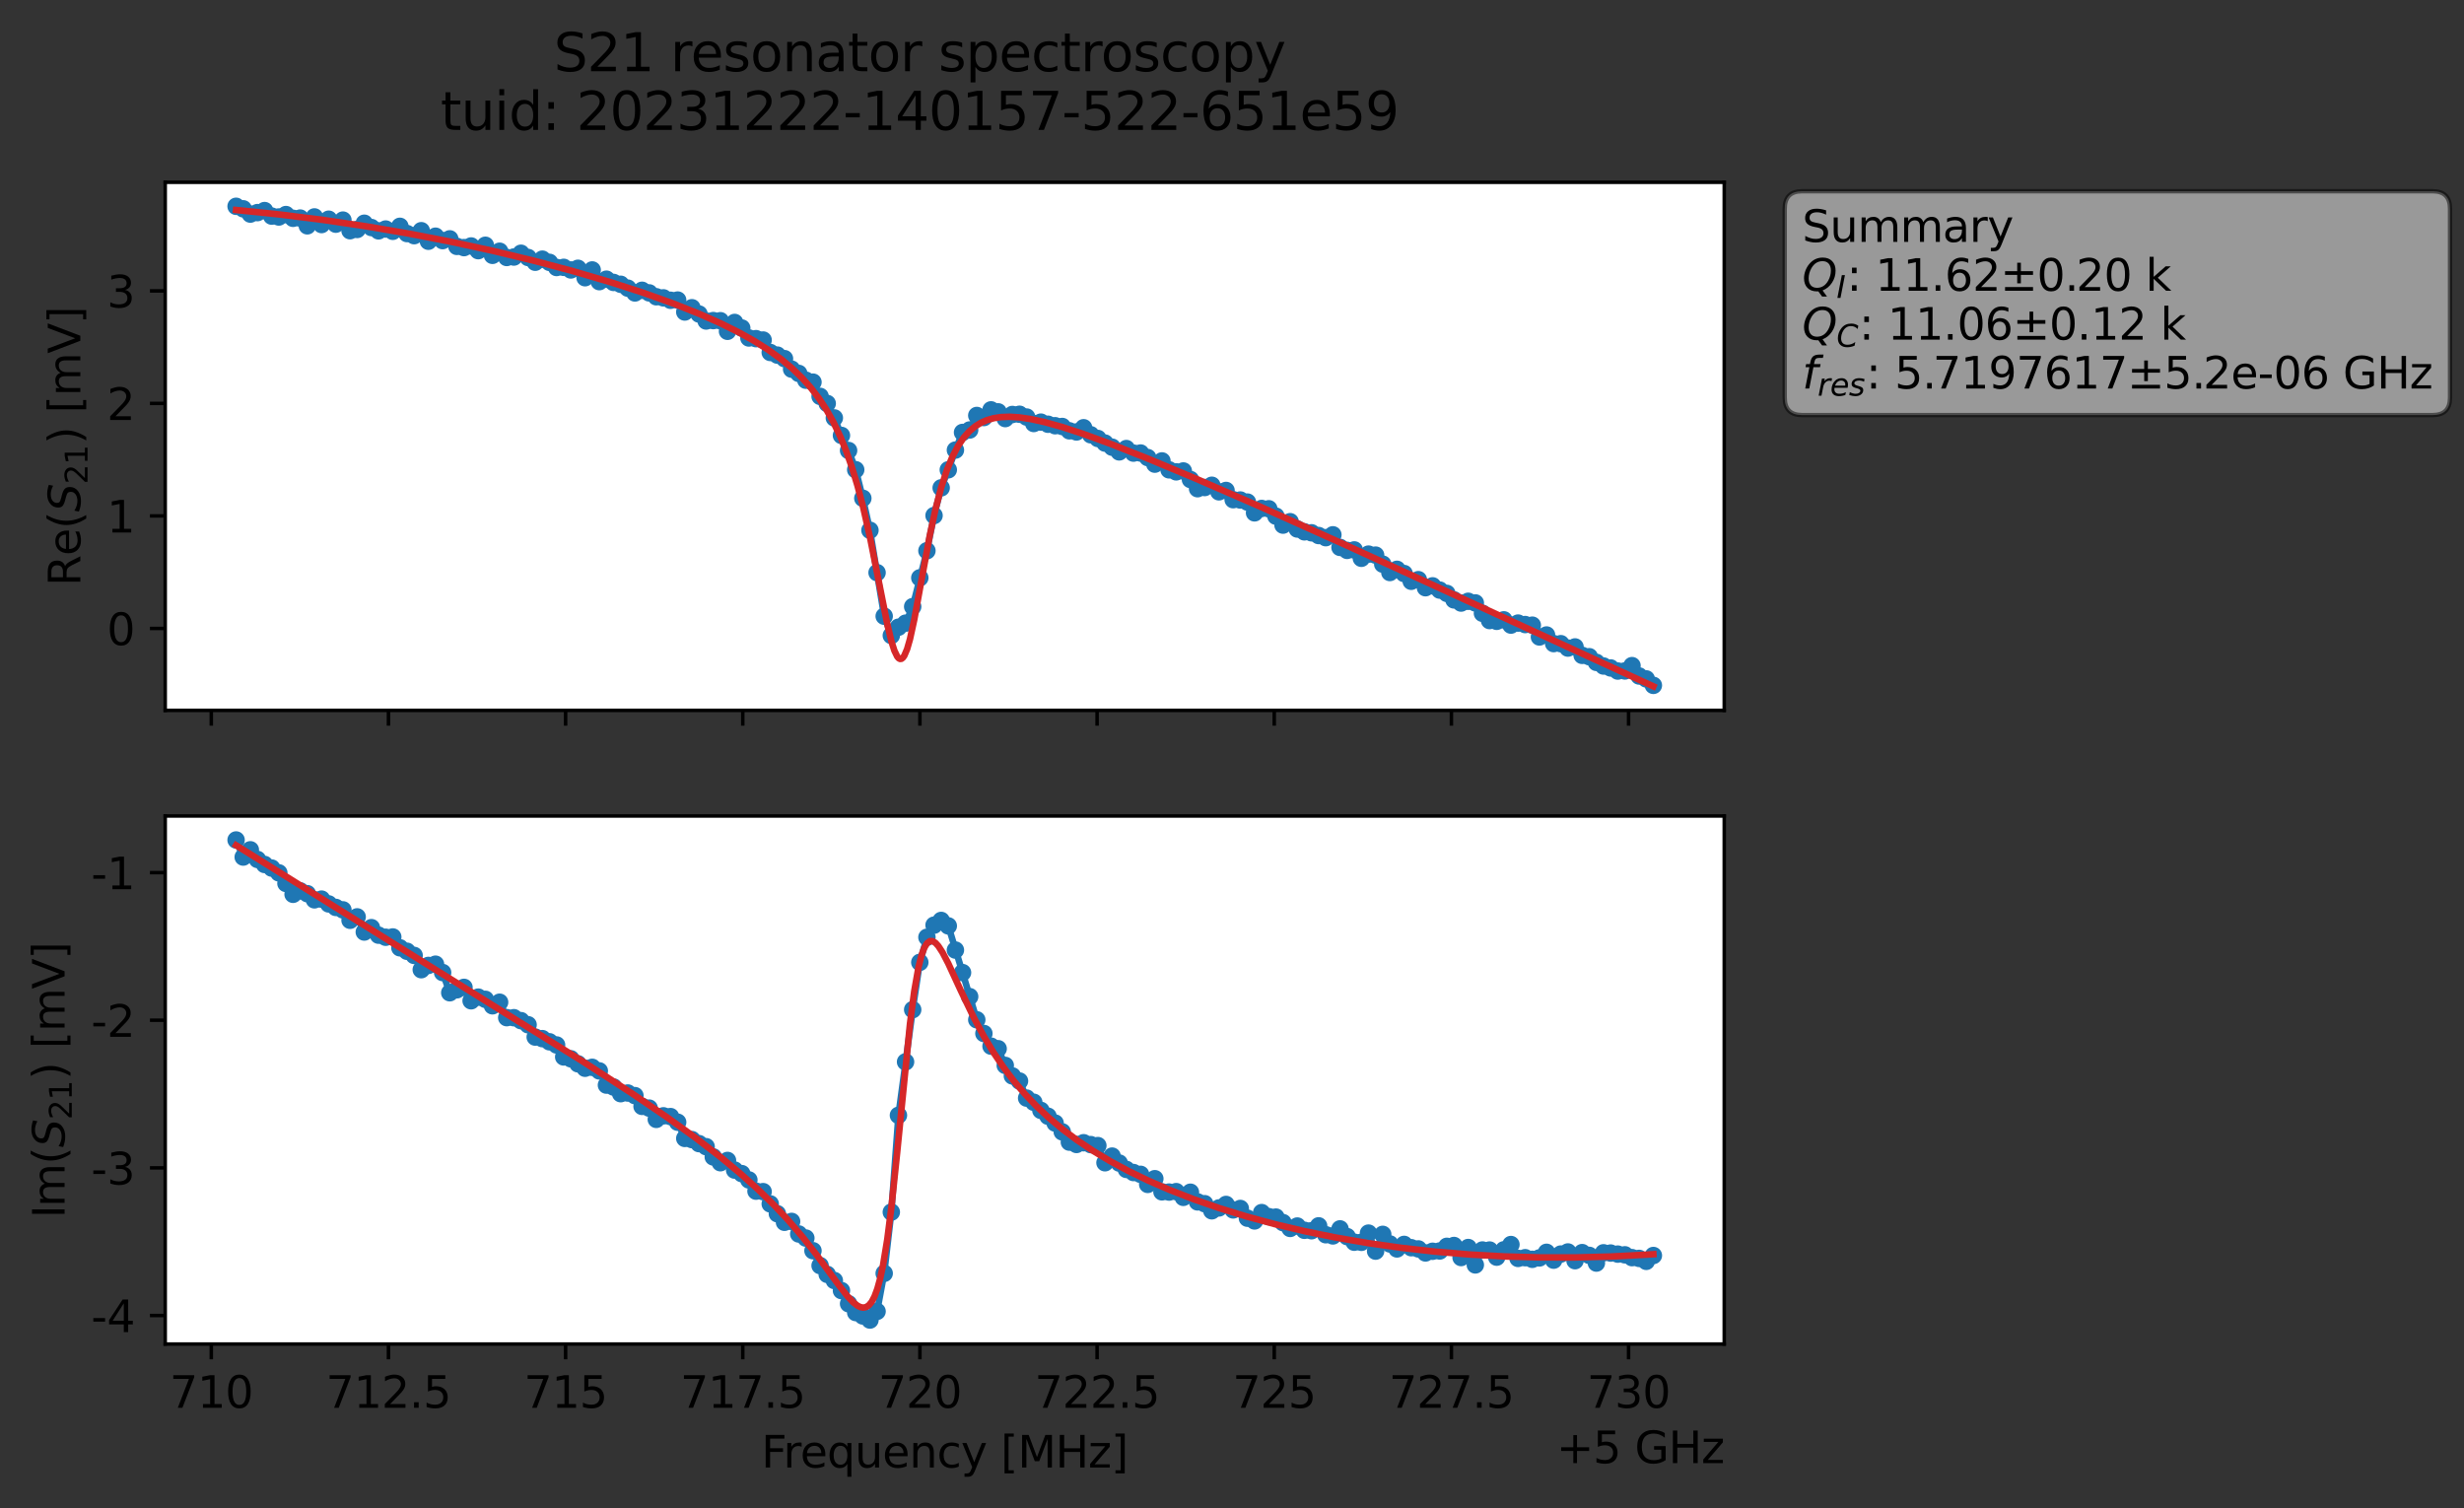 <?xml version="1.0" encoding="utf-8" standalone="no"?>
<!DOCTYPE svg PUBLIC "-//W3C//DTD SVG 1.1//EN"
  "http://www.w3.org/Graphics/SVG/1.1/DTD/svg11.dtd">
<svg xmlns:xlink="http://www.w3.org/1999/xlink" width="564.424pt" height="345.428pt" viewBox="0 0 564.424 345.428" xmlns="http://www.w3.org/2000/svg" version="1.1">
 <rect x="0" y="0" width="564.424" height="345.428" fill="#333333" stroke="none"/>
 <defs>
  <style type="text/css">*{stroke-linejoin: round; stroke-linecap: butt}</style>
 </defs>
 <g id="figure_1">
  <g id="patch_1">
   <path d="M 0 345.428 
L 564.424 345.428 
L 564.424 -0 
L 0 -0 
L 0 345.428 
z
" style="fill: none; opacity: 0"/>
  </g>
  <g id="axes_1">
   <g id="patch_2">
    <path d="M 37.848 162.72 
L 394.968 162.72 
L 394.968 41.76 
L 37.848 41.76 
z
" style="fill: #ffffff"/>
   </g>
   <g id="matplotlib.axis_1">
    <g id="xtick_1">
     <g id="line2d_1">
      <defs>
       <path id="meb0d857509" d="M 0 0 
L 0 3.5 
" style="stroke: #000000; stroke-width: 0.8"/>
      </defs>
      <g>
       <use xlink:href="#meb0d857509" x="48.4" y="162.72" style="stroke: #000000; stroke-width: 0.8"/>
      </g>
     </g>
    </g>
    <g id="xtick_2">
     <g id="line2d_2">
      <g>
       <use xlink:href="#meb0d857509" x="88.982" y="162.72" style="stroke: #000000; stroke-width: 0.8"/>
      </g>
     </g>
    </g>
    <g id="xtick_3">
     <g id="line2d_3">
      <g>
       <use xlink:href="#meb0d857509" x="129.563" y="162.72" style="stroke: #000000; stroke-width: 0.8"/>
      </g>
     </g>
    </g>
    <g id="xtick_4">
     <g id="line2d_4">
      <g>
       <use xlink:href="#meb0d857509" x="170.145" y="162.72" style="stroke: #000000; stroke-width: 0.8"/>
      </g>
     </g>
    </g>
    <g id="xtick_5">
     <g id="line2d_5">
      <g>
       <use xlink:href="#meb0d857509" x="210.727" y="162.72" style="stroke: #000000; stroke-width: 0.8"/>
      </g>
     </g>
    </g>
    <g id="xtick_6">
     <g id="line2d_6">
      <g>
       <use xlink:href="#meb0d857509" x="251.309" y="162.72" style="stroke: #000000; stroke-width: 0.8"/>
      </g>
     </g>
    </g>
    <g id="xtick_7">
     <g id="line2d_7">
      <g>
       <use xlink:href="#meb0d857509" x="291.891" y="162.72" style="stroke: #000000; stroke-width: 0.8"/>
      </g>
     </g>
    </g>
    <g id="xtick_8">
     <g id="line2d_8">
      <g>
       <use xlink:href="#meb0d857509" x="332.472" y="162.72" style="stroke: #000000; stroke-width: 0.8"/>
      </g>
     </g>
    </g>
    <g id="xtick_9">
     <g id="line2d_9">
      <g>
       <use xlink:href="#meb0d857509" x="373.054" y="162.72" style="stroke: #000000; stroke-width: 0.8"/>
      </g>
     </g>
    </g>
   </g>
   <g id="matplotlib.axis_2">
    <g id="ytick_1">
     <g id="line2d_10">
      <defs>
       <path id="mb3d77122cf" d="M 0 0 
L -3.5 0 
" style="stroke: #000000; stroke-width: 0.8"/>
      </defs>
      <g>
       <use xlink:href="#mb3d77122cf" x="37.848" y="143.954" style="stroke: #000000; stroke-width: 0.8"/>
      </g>
     </g>
     <g id="text_1">
      <!-- 0 -->
      <g transform="translate(24.486 147.753) scale(0.1 -0.1)">
       <defs>
        <path id="DejaVuSans-30" d="M 2034 4250 
Q 1547 4250 1301 3770 
Q 1056 3291 1056 2328 
Q 1056 1369 1301 889 
Q 1547 409 2034 409 
Q 2525 409 2770 889 
Q 3016 1369 3016 2328 
Q 3016 3291 2770 3770 
Q 2525 4250 2034 4250 
z
M 2034 4750 
Q 2819 4750 3233 4129 
Q 3647 3509 3647 2328 
Q 3647 1150 3233 529 
Q 2819 -91 2034 -91 
Q 1250 -91 836 529 
Q 422 1150 422 2328 
Q 422 3509 836 4129 
Q 1250 4750 2034 4750 
z
" transform="scale(0.016)"/>
       </defs>
       <use xlink:href="#DejaVuSans-30"/>
      </g>
     </g>
    </g>
    <g id="ytick_2">
     <g id="line2d_11">
      <g>
       <use xlink:href="#mb3d77122cf" x="37.848" y="118.179" style="stroke: #000000; stroke-width: 0.8"/>
      </g>
     </g>
     <g id="text_2">
      <!-- 1 -->
      <g transform="translate(24.486 121.979) scale(0.1 -0.1)">
       <defs>
        <path id="DejaVuSans-31" d="M 794 531 
L 1825 531 
L 1825 4091 
L 703 3866 
L 703 4441 
L 1819 4666 
L 2450 4666 
L 2450 531 
L 3481 531 
L 3481 0 
L 794 0 
L 794 531 
z
" transform="scale(0.016)"/>
       </defs>
       <use xlink:href="#DejaVuSans-31"/>
      </g>
     </g>
    </g>
    <g id="ytick_3">
     <g id="line2d_12">
      <g>
       <use xlink:href="#mb3d77122cf" x="37.848" y="92.405" style="stroke: #000000; stroke-width: 0.8"/>
      </g>
     </g>
     <g id="text_3">
      <!-- 2 -->
      <g transform="translate(24.486 96.204) scale(0.1 -0.1)">
       <defs>
        <path id="DejaVuSans-32" d="M 1228 531 
L 3431 531 
L 3431 0 
L 469 0 
L 469 531 
Q 828 903 1448 1529 
Q 2069 2156 2228 2338 
Q 2531 2678 2651 2914 
Q 2772 3150 2772 3378 
Q 2772 3750 2511 3984 
Q 2250 4219 1831 4219 
Q 1534 4219 1204 4116 
Q 875 4013 500 3803 
L 500 4441 
Q 881 4594 1212 4672 
Q 1544 4750 1819 4750 
Q 2544 4750 2975 4387 
Q 3406 4025 3406 3419 
Q 3406 3131 3298 2873 
Q 3191 2616 2906 2266 
Q 2828 2175 2409 1742 
Q 1991 1309 1228 531 
z
" transform="scale(0.016)"/>
       </defs>
       <use xlink:href="#DejaVuSans-32"/>
      </g>
     </g>
    </g>
    <g id="ytick_4">
     <g id="line2d_13">
      <g>
       <use xlink:href="#mb3d77122cf" x="37.848" y="66.631" style="stroke: #000000; stroke-width: 0.8"/>
      </g>
     </g>
     <g id="text_4">
      <!-- 3 -->
      <g transform="translate(24.486 70.43) scale(0.1 -0.1)">
       <defs>
        <path id="DejaVuSans-33" d="M 2597 2516 
Q 3050 2419 3304 2112 
Q 3559 1806 3559 1356 
Q 3559 666 3084 287 
Q 2609 -91 1734 -91 
Q 1441 -91 1130 -33 
Q 819 25 488 141 
L 488 750 
Q 750 597 1062 519 
Q 1375 441 1716 441 
Q 2309 441 2620 675 
Q 2931 909 2931 1356 
Q 2931 1769 2642 2001 
Q 2353 2234 1838 2234 
L 1294 2234 
L 1294 2753 
L 1863 2753 
Q 2328 2753 2575 2939 
Q 2822 3125 2822 3475 
Q 2822 3834 2567 4026 
Q 2313 4219 1838 4219 
Q 1578 4219 1281 4162 
Q 984 4106 628 3988 
L 628 4550 
Q 988 4650 1302 4700 
Q 1616 4750 1894 4750 
Q 2613 4750 3031 4423 
Q 3450 4097 3450 3541 
Q 3450 3153 3228 2886 
Q 3006 2619 2597 2516 
z
" transform="scale(0.016)"/>
       </defs>
       <use xlink:href="#DejaVuSans-33"/>
      </g>
     </g>
    </g>
    <g id="text_5">
     <!-- Re$(S_{21})$ [mV] -->
     <g transform="translate(18.406 134.24) rotate(-90) scale(0.1 -0.1)">
      <defs>
       <path id="DejaVuSans-52" d="M 2841 2188 
Q 3044 2119 3236 1894 
Q 3428 1669 3622 1275 
L 4263 0 
L 3584 0 
L 2988 1197 
Q 2756 1666 2539 1819 
Q 2322 1972 1947 1972 
L 1259 1972 
L 1259 0 
L 628 0 
L 628 4666 
L 2053 4666 
Q 2853 4666 3247 4331 
Q 3641 3997 3641 3322 
Q 3641 2881 3436 2590 
Q 3231 2300 2841 2188 
z
M 1259 4147 
L 1259 2491 
L 2053 2491 
Q 2509 2491 2742 2702 
Q 2975 2913 2975 3322 
Q 2975 3731 2742 3939 
Q 2509 4147 2053 4147 
L 1259 4147 
z
" transform="scale(0.016)"/>
       <path id="DejaVuSans-65" d="M 3597 1894 
L 3597 1613 
L 953 1613 
Q 991 1019 1311 708 
Q 1631 397 2203 397 
Q 2534 397 2845 478 
Q 3156 559 3463 722 
L 3463 178 
Q 3153 47 2828 -22 
Q 2503 -91 2169 -91 
Q 1331 -91 842 396 
Q 353 884 353 1716 
Q 353 2575 817 3079 
Q 1281 3584 2069 3584 
Q 2775 3584 3186 3129 
Q 3597 2675 3597 1894 
z
M 3022 2063 
Q 3016 2534 2758 2815 
Q 2500 3097 2075 3097 
Q 1594 3097 1305 2825 
Q 1016 2553 972 2059 
L 3022 2063 
z
" transform="scale(0.016)"/>
       <path id="DejaVuSans-28" d="M 1984 4856 
Q 1566 4138 1362 3434 
Q 1159 2731 1159 2009 
Q 1159 1288 1364 580 
Q 1569 -128 1984 -844 
L 1484 -844 
Q 1016 -109 783 600 
Q 550 1309 550 2009 
Q 550 2706 781 3412 
Q 1013 4119 1484 4856 
L 1984 4856 
z
" transform="scale(0.016)"/>
       <path id="DejaVuSans-Oblique-53" d="M 3859 4513 
L 3738 3897 
Q 3422 4066 3111 4152 
Q 2800 4238 2509 4238 
Q 1944 4238 1609 3991 
Q 1275 3744 1275 3334 
Q 1275 3109 1398 2989 
Q 1522 2869 2034 2731 
L 2413 2638 
Q 3053 2472 3303 2217 
Q 3553 1963 3553 1503 
Q 3553 797 2998 353 
Q 2444 -91 1538 -91 
Q 1166 -91 791 -17 
Q 416 56 38 206 
L 166 856 
Q 513 641 861 531 
Q 1209 422 1556 422 
Q 2147 422 2503 684 
Q 2859 947 2859 1369 
Q 2859 1650 2717 1795 
Q 2575 1941 2106 2059 
L 1728 2156 
Q 1081 2325 845 2545 
Q 609 2766 609 3163 
Q 609 3859 1145 4304 
Q 1681 4750 2541 4750 
Q 2875 4750 3203 4690 
Q 3531 4631 3859 4513 
z
" transform="scale(0.016)"/>
       <path id="DejaVuSans-29" d="M 513 4856 
L 1013 4856 
Q 1481 4119 1714 3412 
Q 1947 2706 1947 2009 
Q 1947 1309 1714 600 
Q 1481 -109 1013 -844 
L 513 -844 
Q 928 -128 1133 580 
Q 1338 1288 1338 2009 
Q 1338 2731 1133 3434 
Q 928 4138 513 4856 
z
" transform="scale(0.016)"/>
       <path id="DejaVuSans-20" transform="scale(0.016)"/>
       <path id="DejaVuSans-5b" d="M 550 4863 
L 1875 4863 
L 1875 4416 
L 1125 4416 
L 1125 -397 
L 1875 -397 
L 1875 -844 
L 550 -844 
L 550 4863 
z
" transform="scale(0.016)"/>
       <path id="DejaVuSans-6d" d="M 3328 2828 
Q 3544 3216 3844 3400 
Q 4144 3584 4550 3584 
Q 5097 3584 5394 3201 
Q 5691 2819 5691 2113 
L 5691 0 
L 5113 0 
L 5113 2094 
Q 5113 2597 4934 2840 
Q 4756 3084 4391 3084 
Q 3944 3084 3684 2787 
Q 3425 2491 3425 1978 
L 3425 0 
L 2847 0 
L 2847 2094 
Q 2847 2600 2669 2842 
Q 2491 3084 2119 3084 
Q 1678 3084 1418 2786 
Q 1159 2488 1159 1978 
L 1159 0 
L 581 0 
L 581 3500 
L 1159 3500 
L 1159 2956 
Q 1356 3278 1631 3431 
Q 1906 3584 2284 3584 
Q 2666 3584 2933 3390 
Q 3200 3197 3328 2828 
z
" transform="scale(0.016)"/>
       <path id="DejaVuSans-56" d="M 1831 0 
L 50 4666 
L 709 4666 
L 2188 738 
L 3669 4666 
L 4325 4666 
L 2547 0 
L 1831 0 
z
" transform="scale(0.016)"/>
       <path id="DejaVuSans-5d" d="M 1947 4863 
L 1947 -844 
L 622 -844 
L 622 -397 
L 1369 -397 
L 1369 4416 
L 622 4416 
L 622 4863 
L 1947 4863 
z
" transform="scale(0.016)"/>
      </defs>
      <use xlink:href="#DejaVuSans-52" transform="translate(0 0.016)"/>
      <use xlink:href="#DejaVuSans-65" transform="translate(69.482 0.016)"/>
      <use xlink:href="#DejaVuSans-28" transform="translate(131.006 0.016)"/>
      <use xlink:href="#DejaVuSans-Oblique-53" transform="translate(170.02 0.016)"/>
      <use xlink:href="#DejaVuSans-32" transform="translate(233.496 -16.391) scale(0.7)"/>
      <use xlink:href="#DejaVuSans-31" transform="translate(278.032 -16.391) scale(0.7)"/>
      <use xlink:href="#DejaVuSans-29" transform="translate(325.303 0.016)"/>
      <use xlink:href="#DejaVuSans-20" transform="translate(364.316 0.016)"/>
      <use xlink:href="#DejaVuSans-5b" transform="translate(396.104 0.016)"/>
      <use xlink:href="#DejaVuSans-6d" transform="translate(435.117 0.016)"/>
      <use xlink:href="#DejaVuSans-56" transform="translate(532.529 0.016)"/>
      <use xlink:href="#DejaVuSans-5d" transform="translate(600.938 0.016)"/>
     </g>
    </g>
   </g>
   <g id="line2d_14">
    <path d="M 54.081 47.258 
L 55.713 47.833 
L 57.344 49.039 
L 58.975 48.702 
L 60.607 48.237 
L 62.238 49.503 
L 63.87 49.706 
L 65.501 49.15 
L 67.133 50.007 
L 68.764 49.955 
L 70.395 51.726 
L 72.027 49.69 
L 73.658 51.436 
L 75.29 50.214 
L 76.921 51.351 
L 78.553 50.419 
L 80.184 52.846 
L 81.815 52.56 
L 83.447 51.135 
L 85.078 52.121 
L 86.71 52.879 
L 88.341 52.463 
L 89.973 52.984 
L 91.604 51.842 
L 93.235 53.501 
L 94.867 53.983 
L 96.498 52.848 
L 98.13 55.259 
L 99.761 54.105 
L 101.393 55.117 
L 103.024 54.715 
L 104.655 56.439 
L 106.287 56.716 
L 107.918 56.343 
L 109.55 57.416 
L 111.181 56.182 
L 112.813 58.488 
L 114.444 57.547 
L 116.076 58.978 
L 117.707 58.878 
L 119.338 58.011 
L 122.601 60.067 
L 124.233 59.366 
L 125.864 60.096 
L 127.496 61.272 
L 129.127 61.239 
L 130.758 61.835 
L 132.39 61.456 
L 134.021 63.615 
L 135.653 61.835 
L 137.284 64.514 
L 138.916 63.954 
L 140.547 64.695 
L 142.178 65.119 
L 143.81 66.003 
L 145.441 67.105 
L 147.073 66.495 
L 148.704 67.09 
L 150.336 67.977 
L 151.967 68.229 
L 153.598 68.781 
L 155.23 68.733 
L 156.861 71.468 
L 158.493 70.492 
L 160.124 71.931 
L 161.756 73.527 
L 163.387 73.435 
L 165.018 73.467 
L 166.65 75.888 
L 168.281 73.863 
L 169.913 75.139 
L 171.544 77.415 
L 173.176 77.573 
L 174.807 77.891 
L 176.438 80.737 
L 178.07 81.341 
L 179.701 82.152 
L 181.333 84.561 
L 182.964 85.535 
L 184.596 87.094 
L 186.227 87.535 
L 187.858 90.798 
L 189.49 92.424 
L 191.121 95.734 
L 192.753 99.743 
L 194.384 103.198 
L 196.016 107.603 
L 197.647 114.139 
L 199.278 121.467 
L 202.541 141.151 
L 204.173 145.569 
L 205.804 143.673 
L 207.436 142.746 
L 209.067 138.956 
L 212.33 126.154 
L 213.961 118.091 
L 215.593 111.746 
L 217.224 107.612 
L 218.856 103.096 
L 220.487 99.057 
L 222.118 98.493 
L 223.75 95.171 
L 225.381 95.644 
L 227.013 93.885 
L 228.644 94.339 
L 230.276 95.88 
L 231.907 94.944 
L 233.538 94.893 
L 235.17 95.534 
L 236.801 97.006 
L 238.433 96.698 
L 240.064 97.178 
L 241.696 97.518 
L 243.327 97.692 
L 244.958 98.684 
L 246.59 98.947 
L 248.221 97.982 
L 249.853 99.592 
L 251.484 100.44 
L 256.378 103.51 
L 258.01 102.748 
L 259.641 103.791 
L 261.273 103.773 
L 262.904 104.81 
L 264.536 106.32 
L 266.167 105.581 
L 267.798 107.622 
L 269.43 108.085 
L 271.061 107.882 
L 274.324 111.942 
L 275.956 111.674 
L 277.587 111.156 
L 279.218 112.657 
L 280.85 112.347 
L 282.481 114.458 
L 284.113 114.535 
L 285.744 115.008 
L 287.376 117.475 
L 289.007 116.467 
L 290.638 116.541 
L 292.27 118.234 
L 293.901 120.283 
L 295.533 119.503 
L 297.164 121.174 
L 298.796 121.824 
L 300.427 122.045 
L 302.059 122.672 
L 303.69 123.159 
L 305.321 122.508 
L 306.953 125.389 
L 308.584 126.072 
L 310.216 125.967 
L 311.847 127.883 
L 313.479 126.927 
L 315.11 127.158 
L 318.373 131.141 
L 320.004 130.41 
L 321.636 131.376 
L 323.267 133.15 
L 324.899 132.78 
L 326.53 134.623 
L 328.161 134.2 
L 329.793 135.169 
L 331.424 135.925 
L 333.056 137.412 
L 334.687 138.136 
L 336.319 137.733 
L 337.95 138.104 
L 339.581 140.478 
L 341.213 142.145 
L 342.844 142.322 
L 344.476 141.984 
L 346.107 143.187 
L 347.739 142.725 
L 349.37 143.062 
L 351.001 143.205 
L 352.633 145.905 
L 354.264 145.456 
L 355.896 147.423 
L 357.527 147.444 
L 359.159 148.448 
L 360.79 148.188 
L 362.421 150.119 
L 364.053 150.43 
L 365.684 151.729 
L 367.316 152.561 
L 368.947 153.005 
L 370.579 153.712 
L 372.21 153.692 
L 373.841 152.472 
L 375.473 154.847 
L 377.104 155.514 
L 378.736 156.992 
L 378.736 156.992 
" clip-path="url(#p6cf0a5fc9f)" style="fill: none; stroke: #1f77b4; stroke-width: 1.5; stroke-linecap: square"/>
    <defs>
     <path id="m2ced0fc18a" d="M 0 1.5 
C 0.398 1.5 0.779 1.342 1.061 1.061 
C 1.342 0.779 1.5 0.398 1.5 0 
C 1.5 -0.398 1.342 -0.779 1.061 -1.061 
C 0.779 -1.342 0.398 -1.5 0 -1.5 
C -0.398 -1.5 -0.779 -1.342 -1.061 -1.061 
C -1.342 -0.779 -1.5 -0.398 -1.5 0 
C -1.5 0.398 -1.342 0.779 -1.061 1.061 
C -0.779 1.342 -0.398 1.5 0 1.5 
z
" style="stroke: #1f77b4"/>
    </defs>
    <g clip-path="url(#p6cf0a5fc9f)">
     <use xlink:href="#m2ced0fc18a" x="54.081" y="47.258" style="fill: #1f77b4; stroke: #1f77b4"/>
     <use xlink:href="#m2ced0fc18a" x="55.713" y="47.833" style="fill: #1f77b4; stroke: #1f77b4"/>
     <use xlink:href="#m2ced0fc18a" x="57.344" y="49.039" style="fill: #1f77b4; stroke: #1f77b4"/>
     <use xlink:href="#m2ced0fc18a" x="58.975" y="48.702" style="fill: #1f77b4; stroke: #1f77b4"/>
     <use xlink:href="#m2ced0fc18a" x="60.607" y="48.237" style="fill: #1f77b4; stroke: #1f77b4"/>
     <use xlink:href="#m2ced0fc18a" x="62.238" y="49.503" style="fill: #1f77b4; stroke: #1f77b4"/>
     <use xlink:href="#m2ced0fc18a" x="63.87" y="49.706" style="fill: #1f77b4; stroke: #1f77b4"/>
     <use xlink:href="#m2ced0fc18a" x="65.501" y="49.15" style="fill: #1f77b4; stroke: #1f77b4"/>
     <use xlink:href="#m2ced0fc18a" x="67.133" y="50.007" style="fill: #1f77b4; stroke: #1f77b4"/>
     <use xlink:href="#m2ced0fc18a" x="68.764" y="49.955" style="fill: #1f77b4; stroke: #1f77b4"/>
     <use xlink:href="#m2ced0fc18a" x="70.395" y="51.726" style="fill: #1f77b4; stroke: #1f77b4"/>
     <use xlink:href="#m2ced0fc18a" x="72.027" y="49.69" style="fill: #1f77b4; stroke: #1f77b4"/>
     <use xlink:href="#m2ced0fc18a" x="73.658" y="51.436" style="fill: #1f77b4; stroke: #1f77b4"/>
     <use xlink:href="#m2ced0fc18a" x="75.29" y="50.214" style="fill: #1f77b4; stroke: #1f77b4"/>
     <use xlink:href="#m2ced0fc18a" x="76.921" y="51.351" style="fill: #1f77b4; stroke: #1f77b4"/>
     <use xlink:href="#m2ced0fc18a" x="78.553" y="50.419" style="fill: #1f77b4; stroke: #1f77b4"/>
     <use xlink:href="#m2ced0fc18a" x="80.184" y="52.846" style="fill: #1f77b4; stroke: #1f77b4"/>
     <use xlink:href="#m2ced0fc18a" x="81.815" y="52.56" style="fill: #1f77b4; stroke: #1f77b4"/>
     <use xlink:href="#m2ced0fc18a" x="83.447" y="51.135" style="fill: #1f77b4; stroke: #1f77b4"/>
     <use xlink:href="#m2ced0fc18a" x="85.078" y="52.121" style="fill: #1f77b4; stroke: #1f77b4"/>
     <use xlink:href="#m2ced0fc18a" x="86.71" y="52.879" style="fill: #1f77b4; stroke: #1f77b4"/>
     <use xlink:href="#m2ced0fc18a" x="88.341" y="52.463" style="fill: #1f77b4; stroke: #1f77b4"/>
     <use xlink:href="#m2ced0fc18a" x="89.973" y="52.984" style="fill: #1f77b4; stroke: #1f77b4"/>
     <use xlink:href="#m2ced0fc18a" x="91.604" y="51.842" style="fill: #1f77b4; stroke: #1f77b4"/>
     <use xlink:href="#m2ced0fc18a" x="93.235" y="53.501" style="fill: #1f77b4; stroke: #1f77b4"/>
     <use xlink:href="#m2ced0fc18a" x="94.867" y="53.983" style="fill: #1f77b4; stroke: #1f77b4"/>
     <use xlink:href="#m2ced0fc18a" x="96.498" y="52.848" style="fill: #1f77b4; stroke: #1f77b4"/>
     <use xlink:href="#m2ced0fc18a" x="98.13" y="55.259" style="fill: #1f77b4; stroke: #1f77b4"/>
     <use xlink:href="#m2ced0fc18a" x="99.761" y="54.105" style="fill: #1f77b4; stroke: #1f77b4"/>
     <use xlink:href="#m2ced0fc18a" x="101.393" y="55.117" style="fill: #1f77b4; stroke: #1f77b4"/>
     <use xlink:href="#m2ced0fc18a" x="103.024" y="54.715" style="fill: #1f77b4; stroke: #1f77b4"/>
     <use xlink:href="#m2ced0fc18a" x="104.655" y="56.439" style="fill: #1f77b4; stroke: #1f77b4"/>
     <use xlink:href="#m2ced0fc18a" x="106.287" y="56.716" style="fill: #1f77b4; stroke: #1f77b4"/>
     <use xlink:href="#m2ced0fc18a" x="107.918" y="56.343" style="fill: #1f77b4; stroke: #1f77b4"/>
     <use xlink:href="#m2ced0fc18a" x="109.55" y="57.416" style="fill: #1f77b4; stroke: #1f77b4"/>
     <use xlink:href="#m2ced0fc18a" x="111.181" y="56.182" style="fill: #1f77b4; stroke: #1f77b4"/>
     <use xlink:href="#m2ced0fc18a" x="112.813" y="58.488" style="fill: #1f77b4; stroke: #1f77b4"/>
     <use xlink:href="#m2ced0fc18a" x="114.444" y="57.547" style="fill: #1f77b4; stroke: #1f77b4"/>
     <use xlink:href="#m2ced0fc18a" x="116.076" y="58.978" style="fill: #1f77b4; stroke: #1f77b4"/>
     <use xlink:href="#m2ced0fc18a" x="117.707" y="58.878" style="fill: #1f77b4; stroke: #1f77b4"/>
     <use xlink:href="#m2ced0fc18a" x="119.338" y="58.011" style="fill: #1f77b4; stroke: #1f77b4"/>
     <use xlink:href="#m2ced0fc18a" x="120.97" y="58.981" style="fill: #1f77b4; stroke: #1f77b4"/>
     <use xlink:href="#m2ced0fc18a" x="122.601" y="60.067" style="fill: #1f77b4; stroke: #1f77b4"/>
     <use xlink:href="#m2ced0fc18a" x="124.233" y="59.366" style="fill: #1f77b4; stroke: #1f77b4"/>
     <use xlink:href="#m2ced0fc18a" x="125.864" y="60.096" style="fill: #1f77b4; stroke: #1f77b4"/>
     <use xlink:href="#m2ced0fc18a" x="127.496" y="61.272" style="fill: #1f77b4; stroke: #1f77b4"/>
     <use xlink:href="#m2ced0fc18a" x="129.127" y="61.239" style="fill: #1f77b4; stroke: #1f77b4"/>
     <use xlink:href="#m2ced0fc18a" x="130.758" y="61.835" style="fill: #1f77b4; stroke: #1f77b4"/>
     <use xlink:href="#m2ced0fc18a" x="132.39" y="61.456" style="fill: #1f77b4; stroke: #1f77b4"/>
     <use xlink:href="#m2ced0fc18a" x="134.021" y="63.615" style="fill: #1f77b4; stroke: #1f77b4"/>
     <use xlink:href="#m2ced0fc18a" x="135.653" y="61.835" style="fill: #1f77b4; stroke: #1f77b4"/>
     <use xlink:href="#m2ced0fc18a" x="137.284" y="64.514" style="fill: #1f77b4; stroke: #1f77b4"/>
     <use xlink:href="#m2ced0fc18a" x="138.916" y="63.954" style="fill: #1f77b4; stroke: #1f77b4"/>
     <use xlink:href="#m2ced0fc18a" x="140.547" y="64.695" style="fill: #1f77b4; stroke: #1f77b4"/>
     <use xlink:href="#m2ced0fc18a" x="142.178" y="65.119" style="fill: #1f77b4; stroke: #1f77b4"/>
     <use xlink:href="#m2ced0fc18a" x="143.81" y="66.003" style="fill: #1f77b4; stroke: #1f77b4"/>
     <use xlink:href="#m2ced0fc18a" x="145.441" y="67.105" style="fill: #1f77b4; stroke: #1f77b4"/>
     <use xlink:href="#m2ced0fc18a" x="147.073" y="66.495" style="fill: #1f77b4; stroke: #1f77b4"/>
     <use xlink:href="#m2ced0fc18a" x="148.704" y="67.09" style="fill: #1f77b4; stroke: #1f77b4"/>
     <use xlink:href="#m2ced0fc18a" x="150.336" y="67.977" style="fill: #1f77b4; stroke: #1f77b4"/>
     <use xlink:href="#m2ced0fc18a" x="151.967" y="68.229" style="fill: #1f77b4; stroke: #1f77b4"/>
     <use xlink:href="#m2ced0fc18a" x="153.598" y="68.781" style="fill: #1f77b4; stroke: #1f77b4"/>
     <use xlink:href="#m2ced0fc18a" x="155.23" y="68.733" style="fill: #1f77b4; stroke: #1f77b4"/>
     <use xlink:href="#m2ced0fc18a" x="156.861" y="71.468" style="fill: #1f77b4; stroke: #1f77b4"/>
     <use xlink:href="#m2ced0fc18a" x="158.493" y="70.492" style="fill: #1f77b4; stroke: #1f77b4"/>
     <use xlink:href="#m2ced0fc18a" x="160.124" y="71.931" style="fill: #1f77b4; stroke: #1f77b4"/>
     <use xlink:href="#m2ced0fc18a" x="161.756" y="73.527" style="fill: #1f77b4; stroke: #1f77b4"/>
     <use xlink:href="#m2ced0fc18a" x="163.387" y="73.435" style="fill: #1f77b4; stroke: #1f77b4"/>
     <use xlink:href="#m2ced0fc18a" x="165.018" y="73.467" style="fill: #1f77b4; stroke: #1f77b4"/>
     <use xlink:href="#m2ced0fc18a" x="166.65" y="75.888" style="fill: #1f77b4; stroke: #1f77b4"/>
     <use xlink:href="#m2ced0fc18a" x="168.281" y="73.863" style="fill: #1f77b4; stroke: #1f77b4"/>
     <use xlink:href="#m2ced0fc18a" x="169.913" y="75.139" style="fill: #1f77b4; stroke: #1f77b4"/>
     <use xlink:href="#m2ced0fc18a" x="171.544" y="77.415" style="fill: #1f77b4; stroke: #1f77b4"/>
     <use xlink:href="#m2ced0fc18a" x="173.176" y="77.573" style="fill: #1f77b4; stroke: #1f77b4"/>
     <use xlink:href="#m2ced0fc18a" x="174.807" y="77.891" style="fill: #1f77b4; stroke: #1f77b4"/>
     <use xlink:href="#m2ced0fc18a" x="176.438" y="80.737" style="fill: #1f77b4; stroke: #1f77b4"/>
     <use xlink:href="#m2ced0fc18a" x="178.07" y="81.341" style="fill: #1f77b4; stroke: #1f77b4"/>
     <use xlink:href="#m2ced0fc18a" x="179.701" y="82.152" style="fill: #1f77b4; stroke: #1f77b4"/>
     <use xlink:href="#m2ced0fc18a" x="181.333" y="84.561" style="fill: #1f77b4; stroke: #1f77b4"/>
     <use xlink:href="#m2ced0fc18a" x="182.964" y="85.535" style="fill: #1f77b4; stroke: #1f77b4"/>
     <use xlink:href="#m2ced0fc18a" x="184.596" y="87.094" style="fill: #1f77b4; stroke: #1f77b4"/>
     <use xlink:href="#m2ced0fc18a" x="186.227" y="87.535" style="fill: #1f77b4; stroke: #1f77b4"/>
     <use xlink:href="#m2ced0fc18a" x="187.858" y="90.798" style="fill: #1f77b4; stroke: #1f77b4"/>
     <use xlink:href="#m2ced0fc18a" x="189.49" y="92.424" style="fill: #1f77b4; stroke: #1f77b4"/>
     <use xlink:href="#m2ced0fc18a" x="191.121" y="95.734" style="fill: #1f77b4; stroke: #1f77b4"/>
     <use xlink:href="#m2ced0fc18a" x="192.753" y="99.743" style="fill: #1f77b4; stroke: #1f77b4"/>
     <use xlink:href="#m2ced0fc18a" x="194.384" y="103.198" style="fill: #1f77b4; stroke: #1f77b4"/>
     <use xlink:href="#m2ced0fc18a" x="196.016" y="107.603" style="fill: #1f77b4; stroke: #1f77b4"/>
     <use xlink:href="#m2ced0fc18a" x="197.647" y="114.139" style="fill: #1f77b4; stroke: #1f77b4"/>
     <use xlink:href="#m2ced0fc18a" x="199.278" y="121.467" style="fill: #1f77b4; stroke: #1f77b4"/>
     <use xlink:href="#m2ced0fc18a" x="200.91" y="131.172" style="fill: #1f77b4; stroke: #1f77b4"/>
     <use xlink:href="#m2ced0fc18a" x="202.541" y="141.151" style="fill: #1f77b4; stroke: #1f77b4"/>
     <use xlink:href="#m2ced0fc18a" x="204.173" y="145.569" style="fill: #1f77b4; stroke: #1f77b4"/>
     <use xlink:href="#m2ced0fc18a" x="205.804" y="143.673" style="fill: #1f77b4; stroke: #1f77b4"/>
     <use xlink:href="#m2ced0fc18a" x="207.436" y="142.746" style="fill: #1f77b4; stroke: #1f77b4"/>
     <use xlink:href="#m2ced0fc18a" x="209.067" y="138.956" style="fill: #1f77b4; stroke: #1f77b4"/>
     <use xlink:href="#m2ced0fc18a" x="210.698" y="132.358" style="fill: #1f77b4; stroke: #1f77b4"/>
     <use xlink:href="#m2ced0fc18a" x="212.33" y="126.154" style="fill: #1f77b4; stroke: #1f77b4"/>
     <use xlink:href="#m2ced0fc18a" x="213.961" y="118.091" style="fill: #1f77b4; stroke: #1f77b4"/>
     <use xlink:href="#m2ced0fc18a" x="215.593" y="111.746" style="fill: #1f77b4; stroke: #1f77b4"/>
     <use xlink:href="#m2ced0fc18a" x="217.224" y="107.612" style="fill: #1f77b4; stroke: #1f77b4"/>
     <use xlink:href="#m2ced0fc18a" x="218.856" y="103.096" style="fill: #1f77b4; stroke: #1f77b4"/>
     <use xlink:href="#m2ced0fc18a" x="220.487" y="99.057" style="fill: #1f77b4; stroke: #1f77b4"/>
     <use xlink:href="#m2ced0fc18a" x="222.118" y="98.493" style="fill: #1f77b4; stroke: #1f77b4"/>
     <use xlink:href="#m2ced0fc18a" x="223.75" y="95.171" style="fill: #1f77b4; stroke: #1f77b4"/>
     <use xlink:href="#m2ced0fc18a" x="225.381" y="95.644" style="fill: #1f77b4; stroke: #1f77b4"/>
     <use xlink:href="#m2ced0fc18a" x="227.013" y="93.885" style="fill: #1f77b4; stroke: #1f77b4"/>
     <use xlink:href="#m2ced0fc18a" x="228.644" y="94.339" style="fill: #1f77b4; stroke: #1f77b4"/>
     <use xlink:href="#m2ced0fc18a" x="230.276" y="95.88" style="fill: #1f77b4; stroke: #1f77b4"/>
     <use xlink:href="#m2ced0fc18a" x="231.907" y="94.944" style="fill: #1f77b4; stroke: #1f77b4"/>
     <use xlink:href="#m2ced0fc18a" x="233.538" y="94.893" style="fill: #1f77b4; stroke: #1f77b4"/>
     <use xlink:href="#m2ced0fc18a" x="235.17" y="95.534" style="fill: #1f77b4; stroke: #1f77b4"/>
     <use xlink:href="#m2ced0fc18a" x="236.801" y="97.006" style="fill: #1f77b4; stroke: #1f77b4"/>
     <use xlink:href="#m2ced0fc18a" x="238.433" y="96.698" style="fill: #1f77b4; stroke: #1f77b4"/>
     <use xlink:href="#m2ced0fc18a" x="240.064" y="97.178" style="fill: #1f77b4; stroke: #1f77b4"/>
     <use xlink:href="#m2ced0fc18a" x="241.696" y="97.518" style="fill: #1f77b4; stroke: #1f77b4"/>
     <use xlink:href="#m2ced0fc18a" x="243.327" y="97.692" style="fill: #1f77b4; stroke: #1f77b4"/>
     <use xlink:href="#m2ced0fc18a" x="244.958" y="98.684" style="fill: #1f77b4; stroke: #1f77b4"/>
     <use xlink:href="#m2ced0fc18a" x="246.59" y="98.947" style="fill: #1f77b4; stroke: #1f77b4"/>
     <use xlink:href="#m2ced0fc18a" x="248.221" y="97.982" style="fill: #1f77b4; stroke: #1f77b4"/>
     <use xlink:href="#m2ced0fc18a" x="249.853" y="99.592" style="fill: #1f77b4; stroke: #1f77b4"/>
     <use xlink:href="#m2ced0fc18a" x="251.484" y="100.44" style="fill: #1f77b4; stroke: #1f77b4"/>
     <use xlink:href="#m2ced0fc18a" x="253.116" y="101.494" style="fill: #1f77b4; stroke: #1f77b4"/>
     <use xlink:href="#m2ced0fc18a" x="254.747" y="102.433" style="fill: #1f77b4; stroke: #1f77b4"/>
     <use xlink:href="#m2ced0fc18a" x="256.378" y="103.51" style="fill: #1f77b4; stroke: #1f77b4"/>
     <use xlink:href="#m2ced0fc18a" x="258.01" y="102.748" style="fill: #1f77b4; stroke: #1f77b4"/>
     <use xlink:href="#m2ced0fc18a" x="259.641" y="103.791" style="fill: #1f77b4; stroke: #1f77b4"/>
     <use xlink:href="#m2ced0fc18a" x="261.273" y="103.773" style="fill: #1f77b4; stroke: #1f77b4"/>
     <use xlink:href="#m2ced0fc18a" x="262.904" y="104.81" style="fill: #1f77b4; stroke: #1f77b4"/>
     <use xlink:href="#m2ced0fc18a" x="264.536" y="106.32" style="fill: #1f77b4; stroke: #1f77b4"/>
     <use xlink:href="#m2ced0fc18a" x="266.167" y="105.581" style="fill: #1f77b4; stroke: #1f77b4"/>
     <use xlink:href="#m2ced0fc18a" x="267.798" y="107.622" style="fill: #1f77b4; stroke: #1f77b4"/>
     <use xlink:href="#m2ced0fc18a" x="269.43" y="108.085" style="fill: #1f77b4; stroke: #1f77b4"/>
     <use xlink:href="#m2ced0fc18a" x="271.061" y="107.882" style="fill: #1f77b4; stroke: #1f77b4"/>
     <use xlink:href="#m2ced0fc18a" x="272.693" y="109.838" style="fill: #1f77b4; stroke: #1f77b4"/>
     <use xlink:href="#m2ced0fc18a" x="274.324" y="111.942" style="fill: #1f77b4; stroke: #1f77b4"/>
     <use xlink:href="#m2ced0fc18a" x="275.956" y="111.674" style="fill: #1f77b4; stroke: #1f77b4"/>
     <use xlink:href="#m2ced0fc18a" x="277.587" y="111.156" style="fill: #1f77b4; stroke: #1f77b4"/>
     <use xlink:href="#m2ced0fc18a" x="279.218" y="112.657" style="fill: #1f77b4; stroke: #1f77b4"/>
     <use xlink:href="#m2ced0fc18a" x="280.85" y="112.347" style="fill: #1f77b4; stroke: #1f77b4"/>
     <use xlink:href="#m2ced0fc18a" x="282.481" y="114.458" style="fill: #1f77b4; stroke: #1f77b4"/>
     <use xlink:href="#m2ced0fc18a" x="284.113" y="114.535" style="fill: #1f77b4; stroke: #1f77b4"/>
     <use xlink:href="#m2ced0fc18a" x="285.744" y="115.008" style="fill: #1f77b4; stroke: #1f77b4"/>
     <use xlink:href="#m2ced0fc18a" x="287.376" y="117.475" style="fill: #1f77b4; stroke: #1f77b4"/>
     <use xlink:href="#m2ced0fc18a" x="289.007" y="116.467" style="fill: #1f77b4; stroke: #1f77b4"/>
     <use xlink:href="#m2ced0fc18a" x="290.638" y="116.541" style="fill: #1f77b4; stroke: #1f77b4"/>
     <use xlink:href="#m2ced0fc18a" x="292.27" y="118.234" style="fill: #1f77b4; stroke: #1f77b4"/>
     <use xlink:href="#m2ced0fc18a" x="293.901" y="120.283" style="fill: #1f77b4; stroke: #1f77b4"/>
     <use xlink:href="#m2ced0fc18a" x="295.533" y="119.503" style="fill: #1f77b4; stroke: #1f77b4"/>
     <use xlink:href="#m2ced0fc18a" x="297.164" y="121.174" style="fill: #1f77b4; stroke: #1f77b4"/>
     <use xlink:href="#m2ced0fc18a" x="298.796" y="121.824" style="fill: #1f77b4; stroke: #1f77b4"/>
     <use xlink:href="#m2ced0fc18a" x="300.427" y="122.045" style="fill: #1f77b4; stroke: #1f77b4"/>
     <use xlink:href="#m2ced0fc18a" x="302.059" y="122.672" style="fill: #1f77b4; stroke: #1f77b4"/>
     <use xlink:href="#m2ced0fc18a" x="303.69" y="123.159" style="fill: #1f77b4; stroke: #1f77b4"/>
     <use xlink:href="#m2ced0fc18a" x="305.321" y="122.508" style="fill: #1f77b4; stroke: #1f77b4"/>
     <use xlink:href="#m2ced0fc18a" x="306.953" y="125.389" style="fill: #1f77b4; stroke: #1f77b4"/>
     <use xlink:href="#m2ced0fc18a" x="308.584" y="126.072" style="fill: #1f77b4; stroke: #1f77b4"/>
     <use xlink:href="#m2ced0fc18a" x="310.216" y="125.967" style="fill: #1f77b4; stroke: #1f77b4"/>
     <use xlink:href="#m2ced0fc18a" x="311.847" y="127.883" style="fill: #1f77b4; stroke: #1f77b4"/>
     <use xlink:href="#m2ced0fc18a" x="313.479" y="126.927" style="fill: #1f77b4; stroke: #1f77b4"/>
     <use xlink:href="#m2ced0fc18a" x="315.11" y="127.158" style="fill: #1f77b4; stroke: #1f77b4"/>
     <use xlink:href="#m2ced0fc18a" x="316.741" y="129.228" style="fill: #1f77b4; stroke: #1f77b4"/>
     <use xlink:href="#m2ced0fc18a" x="318.373" y="131.141" style="fill: #1f77b4; stroke: #1f77b4"/>
     <use xlink:href="#m2ced0fc18a" x="320.004" y="130.41" style="fill: #1f77b4; stroke: #1f77b4"/>
     <use xlink:href="#m2ced0fc18a" x="321.636" y="131.376" style="fill: #1f77b4; stroke: #1f77b4"/>
     <use xlink:href="#m2ced0fc18a" x="323.267" y="133.15" style="fill: #1f77b4; stroke: #1f77b4"/>
     <use xlink:href="#m2ced0fc18a" x="324.899" y="132.78" style="fill: #1f77b4; stroke: #1f77b4"/>
     <use xlink:href="#m2ced0fc18a" x="326.53" y="134.623" style="fill: #1f77b4; stroke: #1f77b4"/>
     <use xlink:href="#m2ced0fc18a" x="328.161" y="134.2" style="fill: #1f77b4; stroke: #1f77b4"/>
     <use xlink:href="#m2ced0fc18a" x="329.793" y="135.169" style="fill: #1f77b4; stroke: #1f77b4"/>
     <use xlink:href="#m2ced0fc18a" x="331.424" y="135.925" style="fill: #1f77b4; stroke: #1f77b4"/>
     <use xlink:href="#m2ced0fc18a" x="333.056" y="137.412" style="fill: #1f77b4; stroke: #1f77b4"/>
     <use xlink:href="#m2ced0fc18a" x="334.687" y="138.136" style="fill: #1f77b4; stroke: #1f77b4"/>
     <use xlink:href="#m2ced0fc18a" x="336.319" y="137.733" style="fill: #1f77b4; stroke: #1f77b4"/>
     <use xlink:href="#m2ced0fc18a" x="337.95" y="138.104" style="fill: #1f77b4; stroke: #1f77b4"/>
     <use xlink:href="#m2ced0fc18a" x="339.581" y="140.478" style="fill: #1f77b4; stroke: #1f77b4"/>
     <use xlink:href="#m2ced0fc18a" x="341.213" y="142.145" style="fill: #1f77b4; stroke: #1f77b4"/>
     <use xlink:href="#m2ced0fc18a" x="342.844" y="142.322" style="fill: #1f77b4; stroke: #1f77b4"/>
     <use xlink:href="#m2ced0fc18a" x="344.476" y="141.984" style="fill: #1f77b4; stroke: #1f77b4"/>
     <use xlink:href="#m2ced0fc18a" x="346.107" y="143.187" style="fill: #1f77b4; stroke: #1f77b4"/>
     <use xlink:href="#m2ced0fc18a" x="347.739" y="142.725" style="fill: #1f77b4; stroke: #1f77b4"/>
     <use xlink:href="#m2ced0fc18a" x="349.37" y="143.062" style="fill: #1f77b4; stroke: #1f77b4"/>
     <use xlink:href="#m2ced0fc18a" x="351.001" y="143.205" style="fill: #1f77b4; stroke: #1f77b4"/>
     <use xlink:href="#m2ced0fc18a" x="352.633" y="145.905" style="fill: #1f77b4; stroke: #1f77b4"/>
     <use xlink:href="#m2ced0fc18a" x="354.264" y="145.456" style="fill: #1f77b4; stroke: #1f77b4"/>
     <use xlink:href="#m2ced0fc18a" x="355.896" y="147.423" style="fill: #1f77b4; stroke: #1f77b4"/>
     <use xlink:href="#m2ced0fc18a" x="357.527" y="147.444" style="fill: #1f77b4; stroke: #1f77b4"/>
     <use xlink:href="#m2ced0fc18a" x="359.159" y="148.448" style="fill: #1f77b4; stroke: #1f77b4"/>
     <use xlink:href="#m2ced0fc18a" x="360.79" y="148.188" style="fill: #1f77b4; stroke: #1f77b4"/>
     <use xlink:href="#m2ced0fc18a" x="362.421" y="150.119" style="fill: #1f77b4; stroke: #1f77b4"/>
     <use xlink:href="#m2ced0fc18a" x="364.053" y="150.43" style="fill: #1f77b4; stroke: #1f77b4"/>
     <use xlink:href="#m2ced0fc18a" x="365.684" y="151.729" style="fill: #1f77b4; stroke: #1f77b4"/>
     <use xlink:href="#m2ced0fc18a" x="367.316" y="152.561" style="fill: #1f77b4; stroke: #1f77b4"/>
     <use xlink:href="#m2ced0fc18a" x="368.947" y="153.005" style="fill: #1f77b4; stroke: #1f77b4"/>
     <use xlink:href="#m2ced0fc18a" x="370.579" y="153.712" style="fill: #1f77b4; stroke: #1f77b4"/>
     <use xlink:href="#m2ced0fc18a" x="372.21" y="153.692" style="fill: #1f77b4; stroke: #1f77b4"/>
     <use xlink:href="#m2ced0fc18a" x="373.841" y="152.472" style="fill: #1f77b4; stroke: #1f77b4"/>
     <use xlink:href="#m2ced0fc18a" x="375.473" y="154.847" style="fill: #1f77b4; stroke: #1f77b4"/>
     <use xlink:href="#m2ced0fc18a" x="377.104" y="155.514" style="fill: #1f77b4; stroke: #1f77b4"/>
     <use xlink:href="#m2ced0fc18a" x="378.736" y="156.992" style="fill: #1f77b4; stroke: #1f77b4"/>
    </g>
   </g>
   <g id="line2d_15">
    <path d="M 54.081 48.105 
L 64.156 49.142 
L 74.23 50.41 
L 83.979 51.857 
L 93.729 53.525 
L 103.478 55.415 
L 113.227 57.535 
L 122.652 59.816 
L 131.426 62.16 
L 139.876 64.645 
L 147.35 67.066 
L 154.175 69.506 
L 160.024 71.827 
L 164.899 73.98 
L 169.124 76.069 
L 172.699 78.058 
L 175.948 80.108 
L 178.873 82.222 
L 181.473 84.391 
L 183.748 86.593 
L 185.698 88.778 
L 187.648 91.323 
L 189.273 93.797 
L 190.898 96.683 
L 192.522 100.089 
L 193.822 103.278 
L 195.122 106.969 
L 196.422 111.247 
L 197.722 116.191 
L 199.347 123.362 
L 201.297 133.165 
L 203.247 142.968 
L 204.222 146.992 
L 204.872 149.026 
L 205.522 150.378 
L 205.847 150.764 
L 206.172 150.943 
L 206.497 150.908 
L 206.822 150.659 
L 207.147 150.198 
L 207.796 148.667 
L 208.446 146.408 
L 209.421 141.962 
L 211.046 133.086 
L 212.996 122.596 
L 214.296 116.629 
L 215.596 111.68 
L 216.896 107.695 
L 218.196 104.546 
L 219.496 102.09 
L 220.796 100.193 
L 222.096 98.744 
L 223.395 97.652 
L 224.695 96.845 
L 225.995 96.265 
L 227.62 95.794 
L 229.245 95.543 
L 231.195 95.465 
L 233.47 95.604 
L 236.07 95.985 
L 239.319 96.696 
L 243.219 97.783 
L 248.094 99.376 
L 254.594 101.75 
L 263.043 105.091 
L 274.092 109.709 
L 288.716 116.076 
L 307.89 124.681 
L 335.838 137.493 
L 378.736 157.222 
L 378.736 157.222 
" clip-path="url(#p6cf0a5fc9f)" style="fill: none; stroke: #d62728; stroke-width: 1.5; stroke-linecap: square"/>
   </g>
   <g id="patch_3">
    <path d="M 37.848 162.72 
L 37.848 41.76 
" style="fill: none; stroke: #000000; stroke-width: 0.8; stroke-linejoin: miter; stroke-linecap: square"/>
   </g>
   <g id="patch_4">
    <path d="M 394.968 162.72 
L 394.968 41.76 
" style="fill: none; stroke: #000000; stroke-width: 0.8; stroke-linejoin: miter; stroke-linecap: square"/>
   </g>
   <g id="patch_5">
    <path d="M 37.848 162.72 
L 394.968 162.72 
" style="fill: none; stroke: #000000; stroke-width: 0.8; stroke-linejoin: miter; stroke-linecap: square"/>
   </g>
   <g id="patch_6">
    <path d="M 37.848 41.76 
L 394.968 41.76 
" style="fill: none; stroke: #000000; stroke-width: 0.8; stroke-linejoin: miter; stroke-linecap: square"/>
   </g>
   <g id="text_6">
    <g id="patch_7">
     <path d="M 412.824 95.08 
L 557.224 95.08 
Q 561.224 95.08 561.224 91.08 
L 561.224 47.808 
Q 561.224 43.808 557.224 43.808 
L 412.824 43.808 
Q 408.824 43.808 408.824 47.808 
L 408.824 91.08 
Q 408.824 95.08 412.824 95.08 
z
" style="fill: #ffffff; opacity: 0.5; stroke: #000000; stroke-linejoin: miter"/>
    </g>
    <!-- Summary -->
    <g transform="translate(412.824 55.406) scale(0.1 -0.1)">
     <defs>
      <path id="DejaVuSans-53" d="M 3425 4513 
L 3425 3897 
Q 3066 4069 2747 4153 
Q 2428 4238 2131 4238 
Q 1616 4238 1336 4038 
Q 1056 3838 1056 3469 
Q 1056 3159 1242 3001 
Q 1428 2844 1947 2747 
L 2328 2669 
Q 3034 2534 3370 2195 
Q 3706 1856 3706 1288 
Q 3706 609 3251 259 
Q 2797 -91 1919 -91 
Q 1588 -91 1214 -16 
Q 841 59 441 206 
L 441 856 
Q 825 641 1194 531 
Q 1563 422 1919 422 
Q 2459 422 2753 634 
Q 3047 847 3047 1241 
Q 3047 1584 2836 1778 
Q 2625 1972 2144 2069 
L 1759 2144 
Q 1053 2284 737 2584 
Q 422 2884 422 3419 
Q 422 4038 858 4394 
Q 1294 4750 2059 4750 
Q 2388 4750 2728 4690 
Q 3069 4631 3425 4513 
z
" transform="scale(0.016)"/>
      <path id="DejaVuSans-75" d="M 544 1381 
L 544 3500 
L 1119 3500 
L 1119 1403 
Q 1119 906 1312 657 
Q 1506 409 1894 409 
Q 2359 409 2629 706 
Q 2900 1003 2900 1516 
L 2900 3500 
L 3475 3500 
L 3475 0 
L 2900 0 
L 2900 538 
Q 2691 219 2414 64 
Q 2138 -91 1772 -91 
Q 1169 -91 856 284 
Q 544 659 544 1381 
z
M 1991 3584 
L 1991 3584 
z
" transform="scale(0.016)"/>
      <path id="DejaVuSans-61" d="M 2194 1759 
Q 1497 1759 1228 1600 
Q 959 1441 959 1056 
Q 959 750 1161 570 
Q 1363 391 1709 391 
Q 2188 391 2477 730 
Q 2766 1069 2766 1631 
L 2766 1759 
L 2194 1759 
z
M 3341 1997 
L 3341 0 
L 2766 0 
L 2766 531 
Q 2569 213 2275 61 
Q 1981 -91 1556 -91 
Q 1019 -91 701 211 
Q 384 513 384 1019 
Q 384 1609 779 1909 
Q 1175 2209 1959 2209 
L 2766 2209 
L 2766 2266 
Q 2766 2663 2505 2880 
Q 2244 3097 1772 3097 
Q 1472 3097 1187 3025 
Q 903 2953 641 2809 
L 641 3341 
Q 956 3463 1253 3523 
Q 1550 3584 1831 3584 
Q 2591 3584 2966 3190 
Q 3341 2797 3341 1997 
z
" transform="scale(0.016)"/>
      <path id="DejaVuSans-72" d="M 2631 2963 
Q 2534 3019 2420 3045 
Q 2306 3072 2169 3072 
Q 1681 3072 1420 2755 
Q 1159 2438 1159 1844 
L 1159 0 
L 581 0 
L 581 3500 
L 1159 3500 
L 1159 2956 
Q 1341 3275 1631 3429 
Q 1922 3584 2338 3584 
Q 2397 3584 2469 3576 
Q 2541 3569 2628 3553 
L 2631 2963 
z
" transform="scale(0.016)"/>
      <path id="DejaVuSans-79" d="M 2059 -325 
Q 1816 -950 1584 -1140 
Q 1353 -1331 966 -1331 
L 506 -1331 
L 506 -850 
L 844 -850 
Q 1081 -850 1212 -737 
Q 1344 -625 1503 -206 
L 1606 56 
L 191 3500 
L 800 3500 
L 1894 763 
L 2988 3500 
L 3597 3500 
L 2059 -325 
z
" transform="scale(0.016)"/>
     </defs>
     <use xlink:href="#DejaVuSans-53"/>
     <use xlink:href="#DejaVuSans-75" x="63.477"/>
     <use xlink:href="#DejaVuSans-6d" x="126.855"/>
     <use xlink:href="#DejaVuSans-6d" x="224.268"/>
     <use xlink:href="#DejaVuSans-61" x="321.68"/>
     <use xlink:href="#DejaVuSans-72" x="382.959"/>
     <use xlink:href="#DejaVuSans-79" x="424.072"/>
    </g>
    <!-- $Q_I$: 11.62$\pm$0.20 k -->
    <g transform="translate(412.824 66.604) scale(0.1 -0.1)">
     <defs>
      <path id="DejaVuSans-Oblique-51" d="M 2309 -84 
Q 2275 -88 2237 -89 
Q 2200 -91 2125 -91 
Q 1250 -91 756 411 
Q 263 913 263 1797 
Q 263 2319 452 2844 
Q 641 3369 978 3788 
Q 1369 4269 1858 4509 
Q 2347 4750 2938 4750 
Q 3794 4750 4287 4245 
Q 4781 3741 4781 2869 
Q 4781 1928 4265 1147 
Q 3750 366 2919 44 
L 3553 -825 
L 2847 -825 
L 2309 -84 
z
M 2919 4238 
Q 2400 4238 2003 3986 
Q 1606 3734 1313 3219 
Q 1125 2891 1026 2522 
Q 928 2153 928 1778 
Q 928 1128 1239 775 
Q 1550 422 2119 422 
Q 2631 422 3032 676 
Q 3434 931 3719 1434 
Q 3909 1772 4009 2142 
Q 4109 2513 4109 2881 
Q 4109 3528 3796 3883 
Q 3484 4238 2919 4238 
z
" transform="scale(0.016)"/>
      <path id="DejaVuSans-Oblique-49" d="M 1081 4666 
L 1716 4666 
L 806 0 
L 172 0 
L 1081 4666 
z
" transform="scale(0.016)"/>
      <path id="DejaVuSans-3a" d="M 750 794 
L 1409 794 
L 1409 0 
L 750 0 
L 750 794 
z
M 750 3309 
L 1409 3309 
L 1409 2516 
L 750 2516 
L 750 3309 
z
" transform="scale(0.016)"/>
      <path id="DejaVuSans-2e" d="M 684 794 
L 1344 794 
L 1344 0 
L 684 0 
L 684 794 
z
" transform="scale(0.016)"/>
      <path id="DejaVuSans-36" d="M 2113 2584 
Q 1688 2584 1439 2293 
Q 1191 2003 1191 1497 
Q 1191 994 1439 701 
Q 1688 409 2113 409 
Q 2538 409 2786 701 
Q 3034 994 3034 1497 
Q 3034 2003 2786 2293 
Q 2538 2584 2113 2584 
z
M 3366 4563 
L 3366 3988 
Q 3128 4100 2886 4159 
Q 2644 4219 2406 4219 
Q 1781 4219 1451 3797 
Q 1122 3375 1075 2522 
Q 1259 2794 1537 2939 
Q 1816 3084 2150 3084 
Q 2853 3084 3261 2657 
Q 3669 2231 3669 1497 
Q 3669 778 3244 343 
Q 2819 -91 2113 -91 
Q 1303 -91 875 529 
Q 447 1150 447 2328 
Q 447 3434 972 4092 
Q 1497 4750 2381 4750 
Q 2619 4750 2861 4703 
Q 3103 4656 3366 4563 
z
" transform="scale(0.016)"/>
      <path id="DejaVuSans-b1" d="M 2944 4013 
L 2944 2803 
L 4684 2803 
L 4684 2272 
L 2944 2272 
L 2944 1063 
L 2419 1063 
L 2419 2272 
L 678 2272 
L 678 2803 
L 2419 2803 
L 2419 4013 
L 2944 4013 
z
M 678 531 
L 4684 531 
L 4684 0 
L 678 0 
L 678 531 
z
" transform="scale(0.016)"/>
      <path id="DejaVuSans-6b" d="M 581 4863 
L 1159 4863 
L 1159 1991 
L 2875 3500 
L 3609 3500 
L 1753 1863 
L 3688 0 
L 2938 0 
L 1159 1709 
L 1159 0 
L 581 0 
L 581 4863 
z
" transform="scale(0.016)"/>
     </defs>
     <use xlink:href="#DejaVuSans-Oblique-51" transform="translate(0 0.016)"/>
     <use xlink:href="#DejaVuSans-Oblique-49" transform="translate(78.711 -16.391) scale(0.7)"/>
     <use xlink:href="#DejaVuSans-3a" transform="translate(102.09 0.016)"/>
     <use xlink:href="#DejaVuSans-20" transform="translate(135.781 0.016)"/>
     <use xlink:href="#DejaVuSans-31" transform="translate(167.568 0.016)"/>
     <use xlink:href="#DejaVuSans-31" transform="translate(231.191 0.016)"/>
     <use xlink:href="#DejaVuSans-2e" transform="translate(294.814 0.016)"/>
     <use xlink:href="#DejaVuSans-36" transform="translate(326.602 0.016)"/>
     <use xlink:href="#DejaVuSans-32" transform="translate(390.225 0.016)"/>
     <use xlink:href="#DejaVuSans-b1" transform="translate(453.848 0.016)"/>
     <use xlink:href="#DejaVuSans-30" transform="translate(537.637 0.016)"/>
     <use xlink:href="#DejaVuSans-2e" transform="translate(601.26 0.016)"/>
     <use xlink:href="#DejaVuSans-32" transform="translate(627.547 0.016)"/>
     <use xlink:href="#DejaVuSans-30" transform="translate(691.17 0.016)"/>
     <use xlink:href="#DejaVuSans-20" transform="translate(754.793 0.016)"/>
     <use xlink:href="#DejaVuSans-6b" transform="translate(786.58 0.016)"/>
    </g>
    <!-- $Q_C$: 11.06$\pm$0.12 k -->
    <g transform="translate(412.824 77.802) scale(0.1 -0.1)">
     <defs>
      <path id="DejaVuSans-Oblique-43" d="M 4447 4306 
L 4319 3641 
Q 4019 3944 3683 4091 
Q 3347 4238 2956 4238 
Q 2422 4238 2017 3981 
Q 1613 3725 1319 3200 
Q 1131 2863 1032 2486 
Q 934 2109 934 1728 
Q 934 1091 1264 756 
Q 1594 422 2222 422 
Q 2656 422 3056 561 
Q 3456 700 3834 978 
L 3688 231 
Q 3316 72 2936 -9 
Q 2556 -91 2175 -91 
Q 1278 -91 773 396 
Q 269 884 269 1753 
Q 269 2309 461 2846 
Q 653 3384 1013 3828 
Q 1394 4300 1883 4525 
Q 2372 4750 3022 4750 
Q 3422 4750 3780 4639 
Q 4138 4528 4447 4306 
z
" transform="scale(0.016)"/>
     </defs>
     <use xlink:href="#DejaVuSans-Oblique-51" transform="translate(0 0.016)"/>
     <use xlink:href="#DejaVuSans-Oblique-43" transform="translate(78.711 -16.391) scale(0.7)"/>
     <use xlink:href="#DejaVuSans-3a" transform="translate(130.322 0.016)"/>
     <use xlink:href="#DejaVuSans-20" transform="translate(164.014 0.016)"/>
     <use xlink:href="#DejaVuSans-31" transform="translate(195.801 0.016)"/>
     <use xlink:href="#DejaVuSans-31" transform="translate(259.424 0.016)"/>
     <use xlink:href="#DejaVuSans-2e" transform="translate(323.047 0.016)"/>
     <use xlink:href="#DejaVuSans-30" transform="translate(354.834 0.016)"/>
     <use xlink:href="#DejaVuSans-36" transform="translate(418.457 0.016)"/>
     <use xlink:href="#DejaVuSans-b1" transform="translate(482.08 0.016)"/>
     <use xlink:href="#DejaVuSans-30" transform="translate(565.869 0.016)"/>
     <use xlink:href="#DejaVuSans-2e" transform="translate(629.492 0.016)"/>
     <use xlink:href="#DejaVuSans-31" transform="translate(661.279 0.016)"/>
     <use xlink:href="#DejaVuSans-32" transform="translate(724.902 0.016)"/>
     <use xlink:href="#DejaVuSans-20" transform="translate(788.525 0.016)"/>
     <use xlink:href="#DejaVuSans-6b" transform="translate(820.312 0.016)"/>
    </g>
    <!-- $f_{res}$: 5.7197617$\pm$5.2e-06 GHz -->
    <g transform="translate(412.824 89) scale(0.1 -0.1)">
     <defs>
      <path id="DejaVuSans-Oblique-66" d="M 3059 4863 
L 2969 4384 
L 2419 4384 
Q 2106 4384 1964 4261 
Q 1822 4138 1753 3809 
L 1691 3500 
L 2638 3500 
L 2553 3053 
L 1606 3053 
L 1013 0 
L 434 0 
L 1031 3053 
L 481 3053 
L 563 3500 
L 1113 3500 
L 1159 3744 
Q 1278 4363 1576 4613 
Q 1875 4863 2516 4863 
L 3059 4863 
z
" transform="scale(0.016)"/>
      <path id="DejaVuSans-Oblique-72" d="M 2853 2969 
Q 2766 3016 2653 3041 
Q 2541 3066 2413 3066 
Q 1953 3066 1609 2717 
Q 1266 2369 1153 1784 
L 800 0 
L 225 0 
L 909 3500 
L 1484 3500 
L 1375 2956 
Q 1603 3259 1920 3421 
Q 2238 3584 2597 3584 
Q 2691 3584 2781 3573 
Q 2872 3563 2963 3538 
L 2853 2969 
z
" transform="scale(0.016)"/>
      <path id="DejaVuSans-Oblique-65" d="M 3078 2063 
Q 3088 2113 3092 2166 
Q 3097 2219 3097 2272 
Q 3097 2653 2873 2875 
Q 2650 3097 2266 3097 
Q 1838 3097 1509 2826 
Q 1181 2556 1013 2059 
L 3078 2063 
z
M 3578 1613 
L 903 1613 
Q 884 1494 878 1425 
Q 872 1356 872 1306 
Q 872 872 1139 634 
Q 1406 397 1894 397 
Q 2269 397 2603 481 
Q 2938 566 3225 728 
L 3116 159 
Q 2806 34 2476 -28 
Q 2147 -91 1806 -91 
Q 1078 -91 686 257 
Q 294 606 294 1247 
Q 294 1794 489 2264 
Q 684 2734 1063 3103 
Q 1306 3334 1642 3459 
Q 1978 3584 2356 3584 
Q 2950 3584 3301 3228 
Q 3653 2872 3653 2272 
Q 3653 2128 3634 1964 
Q 3616 1800 3578 1613 
z
" transform="scale(0.016)"/>
      <path id="DejaVuSans-Oblique-73" d="M 3200 3397 
L 3091 2853 
Q 2863 2978 2609 3040 
Q 2356 3103 2088 3103 
Q 1634 3103 1373 2948 
Q 1113 2794 1113 2528 
Q 1113 2219 1719 2053 
Q 1766 2041 1788 2034 
L 1972 1978 
Q 2547 1819 2739 1644 
Q 2931 1469 2931 1166 
Q 2931 609 2489 259 
Q 2047 -91 1331 -91 
Q 1053 -91 747 -37 
Q 441 16 72 128 
L 184 722 
Q 500 559 806 475 
Q 1113 391 1394 391 
Q 1816 391 2080 572 
Q 2344 753 2344 1031 
Q 2344 1331 1650 1516 
L 1591 1531 
L 1394 1581 
Q 956 1697 753 1886 
Q 550 2075 550 2369 
Q 550 2928 970 3256 
Q 1391 3584 2113 3584 
Q 2397 3584 2667 3537 
Q 2938 3491 3200 3397 
z
" transform="scale(0.016)"/>
      <path id="DejaVuSans-35" d="M 691 4666 
L 3169 4666 
L 3169 4134 
L 1269 4134 
L 1269 2991 
Q 1406 3038 1543 3061 
Q 1681 3084 1819 3084 
Q 2600 3084 3056 2656 
Q 3513 2228 3513 1497 
Q 3513 744 3044 326 
Q 2575 -91 1722 -91 
Q 1428 -91 1123 -41 
Q 819 9 494 109 
L 494 744 
Q 775 591 1075 516 
Q 1375 441 1709 441 
Q 2250 441 2565 725 
Q 2881 1009 2881 1497 
Q 2881 1984 2565 2268 
Q 2250 2553 1709 2553 
Q 1456 2553 1204 2497 
Q 953 2441 691 2322 
L 691 4666 
z
" transform="scale(0.016)"/>
      <path id="DejaVuSans-37" d="M 525 4666 
L 3525 4666 
L 3525 4397 
L 1831 0 
L 1172 0 
L 2766 4134 
L 525 4134 
L 525 4666 
z
" transform="scale(0.016)"/>
      <path id="DejaVuSans-39" d="M 703 97 
L 703 672 
Q 941 559 1184 500 
Q 1428 441 1663 441 
Q 2288 441 2617 861 
Q 2947 1281 2994 2138 
Q 2813 1869 2534 1725 
Q 2256 1581 1919 1581 
Q 1219 1581 811 2004 
Q 403 2428 403 3163 
Q 403 3881 828 4315 
Q 1253 4750 1959 4750 
Q 2769 4750 3195 4129 
Q 3622 3509 3622 2328 
Q 3622 1225 3098 567 
Q 2575 -91 1691 -91 
Q 1453 -91 1209 -44 
Q 966 3 703 97 
z
M 1959 2075 
Q 2384 2075 2632 2365 
Q 2881 2656 2881 3163 
Q 2881 3666 2632 3958 
Q 2384 4250 1959 4250 
Q 1534 4250 1286 3958 
Q 1038 3666 1038 3163 
Q 1038 2656 1286 2365 
Q 1534 2075 1959 2075 
z
" transform="scale(0.016)"/>
      <path id="DejaVuSans-2d" d="M 313 2009 
L 1997 2009 
L 1997 1497 
L 313 1497 
L 313 2009 
z
" transform="scale(0.016)"/>
      <path id="DejaVuSans-47" d="M 3809 666 
L 3809 1919 
L 2778 1919 
L 2778 2438 
L 4434 2438 
L 4434 434 
Q 4069 175 3628 42 
Q 3188 -91 2688 -91 
Q 1594 -91 976 548 
Q 359 1188 359 2328 
Q 359 3472 976 4111 
Q 1594 4750 2688 4750 
Q 3144 4750 3555 4637 
Q 3966 4525 4313 4306 
L 4313 3634 
Q 3963 3931 3569 4081 
Q 3175 4231 2741 4231 
Q 1884 4231 1454 3753 
Q 1025 3275 1025 2328 
Q 1025 1384 1454 906 
Q 1884 428 2741 428 
Q 3075 428 3337 486 
Q 3600 544 3809 666 
z
" transform="scale(0.016)"/>
      <path id="DejaVuSans-48" d="M 628 4666 
L 1259 4666 
L 1259 2753 
L 3553 2753 
L 3553 4666 
L 4184 4666 
L 4184 0 
L 3553 0 
L 3553 2222 
L 1259 2222 
L 1259 0 
L 628 0 
L 628 4666 
z
" transform="scale(0.016)"/>
      <path id="DejaVuSans-7a" d="M 353 3500 
L 3084 3500 
L 3084 2975 
L 922 459 
L 3084 459 
L 3084 0 
L 275 0 
L 275 525 
L 2438 3041 
L 353 3041 
L 353 3500 
z
" transform="scale(0.016)"/>
     </defs>
     <use xlink:href="#DejaVuSans-Oblique-66" transform="translate(0 0.016)"/>
     <use xlink:href="#DejaVuSans-Oblique-72" transform="translate(35.205 -16.391) scale(0.7)"/>
     <use xlink:href="#DejaVuSans-Oblique-65" transform="translate(63.984 -16.391) scale(0.7)"/>
     <use xlink:href="#DejaVuSans-Oblique-73" transform="translate(107.051 -16.391) scale(0.7)"/>
     <use xlink:href="#DejaVuSans-3a" transform="translate(146.255 0.016)"/>
     <use xlink:href="#DejaVuSans-20" transform="translate(179.946 0.016)"/>
     <use xlink:href="#DejaVuSans-35" transform="translate(211.733 0.016)"/>
     <use xlink:href="#DejaVuSans-2e" transform="translate(275.356 0.016)"/>
     <use xlink:href="#DejaVuSans-37" transform="translate(299.394 0.016)"/>
     <use xlink:href="#DejaVuSans-31" transform="translate(363.017 0.016)"/>
     <use xlink:href="#DejaVuSans-39" transform="translate(426.64 0.016)"/>
     <use xlink:href="#DejaVuSans-37" transform="translate(490.263 0.016)"/>
     <use xlink:href="#DejaVuSans-36" transform="translate(553.886 0.016)"/>
     <use xlink:href="#DejaVuSans-31" transform="translate(617.509 0.016)"/>
     <use xlink:href="#DejaVuSans-37" transform="translate(681.132 0.016)"/>
     <use xlink:href="#DejaVuSans-b1" transform="translate(744.755 0.016)"/>
     <use xlink:href="#DejaVuSans-35" transform="translate(828.544 0.016)"/>
     <use xlink:href="#DejaVuSans-2e" transform="translate(892.167 0.016)"/>
     <use xlink:href="#DejaVuSans-32" transform="translate(918.454 0.016)"/>
     <use xlink:href="#DejaVuSans-65" transform="translate(982.077 0.016)"/>
     <use xlink:href="#DejaVuSans-2d" transform="translate(1043.601 0.016)"/>
     <use xlink:href="#DejaVuSans-30" transform="translate(1079.685 0.016)"/>
     <use xlink:href="#DejaVuSans-36" transform="translate(1143.308 0.016)"/>
     <use xlink:href="#DejaVuSans-20" transform="translate(1206.931 0.016)"/>
     <use xlink:href="#DejaVuSans-47" transform="translate(1238.718 0.016)"/>
     <use xlink:href="#DejaVuSans-48" transform="translate(1316.208 0.016)"/>
     <use xlink:href="#DejaVuSans-7a" transform="translate(1391.403 0.016)"/>
    </g>
   </g>
  </g>
  <g id="axes_2">
   <g id="patch_8">
    <path d="M 37.848 307.872 
L 394.968 307.872 
L 394.968 186.912 
L 37.848 186.912 
z
" style="fill: #ffffff"/>
   </g>
   <g id="matplotlib.axis_3">
    <g id="xtick_10">
     <g id="line2d_16">
      <g>
       <use xlink:href="#meb0d857509" x="48.4" y="307.872" style="stroke: #000000; stroke-width: 0.8"/>
      </g>
     </g>
     <g id="text_7">
      <!-- 710 -->
      <g transform="translate(38.856 322.47) scale(0.1 -0.1)">
       <use xlink:href="#DejaVuSans-37"/>
       <use xlink:href="#DejaVuSans-31" x="63.623"/>
       <use xlink:href="#DejaVuSans-30" x="127.246"/>
      </g>
     </g>
    </g>
    <g id="xtick_11">
     <g id="line2d_17">
      <g>
       <use xlink:href="#meb0d857509" x="88.982" y="307.872" style="stroke: #000000; stroke-width: 0.8"/>
      </g>
     </g>
     <g id="text_8">
      <!-- 712.5 -->
      <g transform="translate(74.667 322.47) scale(0.1 -0.1)">
       <use xlink:href="#DejaVuSans-37"/>
       <use xlink:href="#DejaVuSans-31" x="63.623"/>
       <use xlink:href="#DejaVuSans-32" x="127.246"/>
       <use xlink:href="#DejaVuSans-2e" x="190.869"/>
       <use xlink:href="#DejaVuSans-35" x="222.656"/>
      </g>
     </g>
    </g>
    <g id="xtick_12">
     <g id="line2d_18">
      <g>
       <use xlink:href="#meb0d857509" x="129.563" y="307.872" style="stroke: #000000; stroke-width: 0.8"/>
      </g>
     </g>
     <g id="text_9">
      <!-- 715 -->
      <g transform="translate(120.02 322.47) scale(0.1 -0.1)">
       <use xlink:href="#DejaVuSans-37"/>
       <use xlink:href="#DejaVuSans-31" x="63.623"/>
       <use xlink:href="#DejaVuSans-35" x="127.246"/>
      </g>
     </g>
    </g>
    <g id="xtick_13">
     <g id="line2d_19">
      <g>
       <use xlink:href="#meb0d857509" x="170.145" y="307.872" style="stroke: #000000; stroke-width: 0.8"/>
      </g>
     </g>
     <g id="text_10">
      <!-- 717.5 -->
      <g transform="translate(155.831 322.47) scale(0.1 -0.1)">
       <use xlink:href="#DejaVuSans-37"/>
       <use xlink:href="#DejaVuSans-31" x="63.623"/>
       <use xlink:href="#DejaVuSans-37" x="127.246"/>
       <use xlink:href="#DejaVuSans-2e" x="190.869"/>
       <use xlink:href="#DejaVuSans-35" x="222.656"/>
      </g>
     </g>
    </g>
    <g id="xtick_14">
     <g id="line2d_20">
      <g>
       <use xlink:href="#meb0d857509" x="210.727" y="307.872" style="stroke: #000000; stroke-width: 0.8"/>
      </g>
     </g>
     <g id="text_11">
      <!-- 720 -->
      <g transform="translate(201.183 322.47) scale(0.1 -0.1)">
       <use xlink:href="#DejaVuSans-37"/>
       <use xlink:href="#DejaVuSans-32" x="63.623"/>
       <use xlink:href="#DejaVuSans-30" x="127.246"/>
      </g>
     </g>
    </g>
    <g id="xtick_15">
     <g id="line2d_21">
      <g>
       <use xlink:href="#meb0d857509" x="251.309" y="307.872" style="stroke: #000000; stroke-width: 0.8"/>
      </g>
     </g>
     <g id="text_12">
      <!-- 722.5 -->
      <g transform="translate(236.995 322.47) scale(0.1 -0.1)">
       <use xlink:href="#DejaVuSans-37"/>
       <use xlink:href="#DejaVuSans-32" x="63.623"/>
       <use xlink:href="#DejaVuSans-32" x="127.246"/>
       <use xlink:href="#DejaVuSans-2e" x="190.869"/>
       <use xlink:href="#DejaVuSans-35" x="222.656"/>
      </g>
     </g>
    </g>
    <g id="xtick_16">
     <g id="line2d_22">
      <g>
       <use xlink:href="#meb0d857509" x="291.891" y="307.872" style="stroke: #000000; stroke-width: 0.8"/>
      </g>
     </g>
     <g id="text_13">
      <!-- 725 -->
      <g transform="translate(282.347 322.47) scale(0.1 -0.1)">
       <use xlink:href="#DejaVuSans-37"/>
       <use xlink:href="#DejaVuSans-32" x="63.623"/>
       <use xlink:href="#DejaVuSans-35" x="127.246"/>
      </g>
     </g>
    </g>
    <g id="xtick_17">
     <g id="line2d_23">
      <g>
       <use xlink:href="#meb0d857509" x="332.472" y="307.872" style="stroke: #000000; stroke-width: 0.8"/>
      </g>
     </g>
     <g id="text_14">
      <!-- 727.5 -->
      <g transform="translate(318.158 322.47) scale(0.1 -0.1)">
       <use xlink:href="#DejaVuSans-37"/>
       <use xlink:href="#DejaVuSans-32" x="63.623"/>
       <use xlink:href="#DejaVuSans-37" x="127.246"/>
       <use xlink:href="#DejaVuSans-2e" x="190.869"/>
       <use xlink:href="#DejaVuSans-35" x="222.656"/>
      </g>
     </g>
    </g>
    <g id="xtick_18">
     <g id="line2d_24">
      <g>
       <use xlink:href="#meb0d857509" x="373.054" y="307.872" style="stroke: #000000; stroke-width: 0.8"/>
      </g>
     </g>
     <g id="text_15">
      <!-- 730 -->
      <g transform="translate(363.511 322.47) scale(0.1 -0.1)">
       <use xlink:href="#DejaVuSans-37"/>
       <use xlink:href="#DejaVuSans-33" x="63.623"/>
       <use xlink:href="#DejaVuSans-30" x="127.246"/>
      </g>
     </g>
    </g>
    <g id="text_16">
     <!-- Frequency [MHz] -->
     <g transform="translate(174.39 336.149) scale(0.1 -0.1)">
      <defs>
       <path id="DejaVuSans-46" d="M 628 4666 
L 3309 4666 
L 3309 4134 
L 1259 4134 
L 1259 2759 
L 3109 2759 
L 3109 2228 
L 1259 2228 
L 1259 0 
L 628 0 
L 628 4666 
z
" transform="scale(0.016)"/>
       <path id="DejaVuSans-71" d="M 947 1747 
Q 947 1113 1208 752 
Q 1469 391 1925 391 
Q 2381 391 2643 752 
Q 2906 1113 2906 1747 
Q 2906 2381 2643 2742 
Q 2381 3103 1925 3103 
Q 1469 3103 1208 2742 
Q 947 2381 947 1747 
z
M 2906 525 
Q 2725 213 2448 61 
Q 2172 -91 1784 -91 
Q 1150 -91 751 415 
Q 353 922 353 1747 
Q 353 2572 751 3078 
Q 1150 3584 1784 3584 
Q 2172 3584 2448 3432 
Q 2725 3281 2906 2969 
L 2906 3500 
L 3481 3500 
L 3481 -1331 
L 2906 -1331 
L 2906 525 
z
" transform="scale(0.016)"/>
       <path id="DejaVuSans-6e" d="M 3513 2113 
L 3513 0 
L 2938 0 
L 2938 2094 
Q 2938 2591 2744 2837 
Q 2550 3084 2163 3084 
Q 1697 3084 1428 2787 
Q 1159 2491 1159 1978 
L 1159 0 
L 581 0 
L 581 3500 
L 1159 3500 
L 1159 2956 
Q 1366 3272 1645 3428 
Q 1925 3584 2291 3584 
Q 2894 3584 3203 3211 
Q 3513 2838 3513 2113 
z
" transform="scale(0.016)"/>
       <path id="DejaVuSans-63" d="M 3122 3366 
L 3122 2828 
Q 2878 2963 2633 3030 
Q 2388 3097 2138 3097 
Q 1578 3097 1268 2742 
Q 959 2388 959 1747 
Q 959 1106 1268 751 
Q 1578 397 2138 397 
Q 2388 397 2633 464 
Q 2878 531 3122 666 
L 3122 134 
Q 2881 22 2623 -34 
Q 2366 -91 2075 -91 
Q 1284 -91 818 406 
Q 353 903 353 1747 
Q 353 2603 823 3093 
Q 1294 3584 2113 3584 
Q 2378 3584 2631 3529 
Q 2884 3475 3122 3366 
z
" transform="scale(0.016)"/>
       <path id="DejaVuSans-4d" d="M 628 4666 
L 1569 4666 
L 2759 1491 
L 3956 4666 
L 4897 4666 
L 4897 0 
L 4281 0 
L 4281 4097 
L 3078 897 
L 2444 897 
L 1241 4097 
L 1241 0 
L 628 0 
L 628 4666 
z
" transform="scale(0.016)"/>
      </defs>
      <use xlink:href="#DejaVuSans-46"/>
      <use xlink:href="#DejaVuSans-72" x="50.27"/>
      <use xlink:href="#DejaVuSans-65" x="89.133"/>
      <use xlink:href="#DejaVuSans-71" x="150.656"/>
      <use xlink:href="#DejaVuSans-75" x="214.133"/>
      <use xlink:href="#DejaVuSans-65" x="277.512"/>
      <use xlink:href="#DejaVuSans-6e" x="339.035"/>
      <use xlink:href="#DejaVuSans-63" x="402.414"/>
      <use xlink:href="#DejaVuSans-79" x="457.395"/>
      <use xlink:href="#DejaVuSans-20" x="516.574"/>
      <use xlink:href="#DejaVuSans-5b" x="548.361"/>
      <use xlink:href="#DejaVuSans-4d" x="587.375"/>
      <use xlink:href="#DejaVuSans-48" x="673.654"/>
      <use xlink:href="#DejaVuSans-7a" x="748.85"/>
      <use xlink:href="#DejaVuSans-5d" x="801.34"/>
     </g>
    </g>
    <g id="text_17">
     <!-- +5 GHz -->
     <g transform="translate(356.531 335.149) scale(0.1 -0.1)">
      <defs>
       <path id="DejaVuSans-2b" d="M 2944 4013 
L 2944 2272 
L 4684 2272 
L 4684 1741 
L 2944 1741 
L 2944 0 
L 2419 0 
L 2419 1741 
L 678 1741 
L 678 2272 
L 2419 2272 
L 2419 4013 
L 2944 4013 
z
" transform="scale(0.016)"/>
      </defs>
      <use xlink:href="#DejaVuSans-2b"/>
      <use xlink:href="#DejaVuSans-35" x="83.789"/>
      <use xlink:href="#DejaVuSans-20" x="147.412"/>
      <use xlink:href="#DejaVuSans-47" x="179.199"/>
      <use xlink:href="#DejaVuSans-48" x="256.689"/>
      <use xlink:href="#DejaVuSans-7a" x="331.885"/>
     </g>
    </g>
   </g>
   <g id="matplotlib.axis_4">
    <g id="ytick_5">
     <g id="line2d_25">
      <g>
       <use xlink:href="#mb3d77122cf" x="37.848" y="301.331" style="stroke: #000000; stroke-width: 0.8"/>
      </g>
     </g>
     <g id="text_18">
      <!-- -4 -->
      <g transform="translate(20.878 305.13) scale(0.1 -0.1)">
       <defs>
        <path id="DejaVuSans-34" d="M 2419 4116 
L 825 1625 
L 2419 1625 
L 2419 4116 
z
M 2253 4666 
L 3047 4666 
L 3047 1625 
L 3713 1625 
L 3713 1100 
L 3047 1100 
L 3047 0 
L 2419 0 
L 2419 1100 
L 313 1100 
L 313 1709 
L 2253 4666 
z
" transform="scale(0.016)"/>
       </defs>
       <use xlink:href="#DejaVuSans-2d"/>
       <use xlink:href="#DejaVuSans-34" x="36.084"/>
      </g>
     </g>
    </g>
    <g id="ytick_6">
     <g id="line2d_26">
      <g>
       <use xlink:href="#mb3d77122cf" x="37.848" y="267.516" style="stroke: #000000; stroke-width: 0.8"/>
      </g>
     </g>
     <g id="text_19">
      <!-- -3 -->
      <g transform="translate(20.878 271.315) scale(0.1 -0.1)">
       <use xlink:href="#DejaVuSans-2d"/>
       <use xlink:href="#DejaVuSans-33" x="36.084"/>
      </g>
     </g>
    </g>
    <g id="ytick_7">
     <g id="line2d_27">
      <g>
       <use xlink:href="#mb3d77122cf" x="37.848" y="233.7" style="stroke: #000000; stroke-width: 0.8"/>
      </g>
     </g>
     <g id="text_20">
      <!-- -2 -->
      <g transform="translate(20.878 237.5) scale(0.1 -0.1)">
       <use xlink:href="#DejaVuSans-2d"/>
       <use xlink:href="#DejaVuSans-32" x="36.084"/>
      </g>
     </g>
    </g>
    <g id="ytick_8">
     <g id="line2d_28">
      <g>
       <use xlink:href="#mb3d77122cf" x="37.848" y="199.885" style="stroke: #000000; stroke-width: 0.8"/>
      </g>
     </g>
     <g id="text_21">
      <!-- -1 -->
      <g transform="translate(20.878 203.684) scale(0.1 -0.1)">
       <use xlink:href="#DejaVuSans-2d"/>
       <use xlink:href="#DejaVuSans-31" x="36.084"/>
      </g>
     </g>
    </g>
    <g id="text_22">
     <!-- Im$(S_{21})$ [mV] -->
     <g transform="translate(14.798 279.042) rotate(-90) scale(0.1 -0.1)">
      <defs>
       <path id="DejaVuSans-49" d="M 628 4666 
L 1259 4666 
L 1259 0 
L 628 0 
L 628 4666 
z
" transform="scale(0.016)"/>
      </defs>
      <use xlink:href="#DejaVuSans-49" transform="translate(0 0.016)"/>
      <use xlink:href="#DejaVuSans-6d" transform="translate(25.867 0.016)"/>
      <use xlink:href="#DejaVuSans-28" transform="translate(123.279 0.016)"/>
      <use xlink:href="#DejaVuSans-Oblique-53" transform="translate(162.293 0.016)"/>
      <use xlink:href="#DejaVuSans-32" transform="translate(225.77 -16.391) scale(0.7)"/>
      <use xlink:href="#DejaVuSans-31" transform="translate(270.306 -16.391) scale(0.7)"/>
      <use xlink:href="#DejaVuSans-29" transform="translate(317.576 0.016)"/>
      <use xlink:href="#DejaVuSans-20" transform="translate(356.59 0.016)"/>
      <use xlink:href="#DejaVuSans-5b" transform="translate(388.377 0.016)"/>
      <use xlink:href="#DejaVuSans-6d" transform="translate(427.391 0.016)"/>
      <use xlink:href="#DejaVuSans-56" transform="translate(524.803 0.016)"/>
      <use xlink:href="#DejaVuSans-5d" transform="translate(593.211 0.016)"/>
     </g>
    </g>
   </g>
   <g id="line2d_29">
    <path d="M 54.081 192.41 
L 55.713 196.32 
L 57.344 194.66 
L 58.975 196.864 
L 60.607 198.02 
L 62.238 198.846 
L 63.87 199.938 
L 67.133 204.853 
L 68.764 204.063 
L 70.395 204.708 
L 72.027 206.115 
L 73.658 205.956 
L 75.29 207.054 
L 76.921 207.857 
L 78.553 208.418 
L 80.184 210.802 
L 81.815 210.021 
L 83.447 213.493 
L 85.078 212.492 
L 86.71 214.214 
L 88.341 214.69 
L 89.973 214.623 
L 91.604 217.105 
L 93.235 217.904 
L 94.867 218.855 
L 96.498 222.122 
L 98.13 221.145 
L 99.761 220.863 
L 101.393 222.774 
L 103.024 227.403 
L 106.287 226.171 
L 107.918 229.241 
L 109.55 228.406 
L 111.181 228.909 
L 112.813 230.392 
L 114.444 229.572 
L 116.076 233.105 
L 117.707 233.117 
L 119.338 233.793 
L 120.97 234.735 
L 122.601 237.555 
L 124.233 237.912 
L 127.496 239.364 
L 129.127 242.106 
L 130.758 242.532 
L 134.021 244.697 
L 135.653 244.484 
L 137.284 245.305 
L 138.916 248.556 
L 140.547 248.998 
L 142.178 250.521 
L 143.81 250.371 
L 145.441 250.968 
L 147.073 253.431 
L 148.704 253.827 
L 150.336 256.408 
L 151.967 255.596 
L 153.598 255.771 
L 155.23 257.057 
L 156.861 260.769 
L 158.493 261.039 
L 160.124 261.962 
L 161.756 262.664 
L 163.387 265.01 
L 165.018 266.334 
L 166.65 265.817 
L 168.281 268.023 
L 169.913 268.833 
L 171.544 270.278 
L 173.176 272.851 
L 174.807 272.962 
L 176.438 275.765 
L 178.07 278.024 
L 179.701 279.978 
L 181.333 279.783 
L 182.964 282.658 
L 184.596 283.599 
L 186.227 286.493 
L 187.858 289.904 
L 189.49 291.915 
L 191.121 293.32 
L 192.753 295.627 
L 194.384 298.637 
L 196.016 300.656 
L 197.647 301.443 
L 199.278 302.374 
L 200.91 300.391 
L 202.541 291.683 
L 204.173 277.653 
L 205.804 255.477 
L 209.067 231.277 
L 210.698 220.441 
L 212.33 214.696 
L 213.961 211.922 
L 215.593 210.839 
L 217.224 212.089 
L 220.487 222.788 
L 223.75 233.596 
L 225.381 236.737 
L 227.013 239.637 
L 228.644 240.22 
L 230.276 244.049 
L 231.907 246.458 
L 233.538 247.628 
L 235.17 251.535 
L 236.801 252.488 
L 238.433 254.348 
L 240.064 255.689 
L 241.696 257.254 
L 243.327 259.269 
L 244.958 261.62 
L 246.59 262.153 
L 248.221 261.76 
L 249.853 262.19 
L 251.484 262.413 
L 253.116 266.344 
L 254.747 264.822 
L 258.01 267.868 
L 259.641 268.585 
L 261.273 268.998 
L 262.904 271.301 
L 264.536 269.996 
L 266.167 273.006 
L 267.798 273.06 
L 269.43 272.958 
L 271.061 274.269 
L 272.693 273.095 
L 274.324 275.308 
L 275.956 275.725 
L 277.587 277.349 
L 279.218 276.694 
L 280.85 275.895 
L 282.481 277.147 
L 284.113 276.816 
L 285.744 279.043 
L 287.376 279.669 
L 289.007 277.76 
L 290.638 278.687 
L 292.27 278.791 
L 295.533 281.387 
L 297.164 280.841 
L 298.796 281.815 
L 300.427 281.918 
L 302.059 280.797 
L 303.69 282.832 
L 305.321 283.102 
L 306.953 281.491 
L 308.584 283.261 
L 310.216 284.545 
L 311.847 284.57 
L 313.479 282.462 
L 315.11 286.59 
L 316.741 282.748 
L 318.373 284.94 
L 320.004 286.083 
L 321.636 285.048 
L 323.267 285.802 
L 324.899 286.081 
L 326.53 287.003 
L 328.161 286.621 
L 329.793 286.552 
L 331.424 285.491 
L 333.056 285.299 
L 334.687 288.054 
L 336.319 285.764 
L 337.95 289.744 
L 339.581 286.33 
L 341.213 286.339 
L 342.844 287.968 
L 344.476 286.296 
L 346.107 285.079 
L 347.739 288.254 
L 349.37 288.093 
L 351.001 288.463 
L 352.633 288.143 
L 354.264 286.86 
L 355.896 288.655 
L 357.527 287.259 
L 359.159 286.779 
L 360.79 288.778 
L 362.421 286.928 
L 364.053 287.56 
L 365.684 289.321 
L 367.316 286.972 
L 368.947 287.031 
L 372.21 287.433 
L 373.841 288.079 
L 375.473 288.255 
L 377.104 288.928 
L 378.736 287.591 
L 378.736 287.591 
" clip-path="url(#p446e0745bd)" style="fill: none; stroke: #1f77b4; stroke-width: 1.5; stroke-linecap: square"/>
    <g clip-path="url(#p446e0745bd)">
     <use xlink:href="#m2ced0fc18a" x="54.081" y="192.41" style="fill: #1f77b4; stroke: #1f77b4"/>
     <use xlink:href="#m2ced0fc18a" x="55.713" y="196.32" style="fill: #1f77b4; stroke: #1f77b4"/>
     <use xlink:href="#m2ced0fc18a" x="57.344" y="194.66" style="fill: #1f77b4; stroke: #1f77b4"/>
     <use xlink:href="#m2ced0fc18a" x="58.975" y="196.864" style="fill: #1f77b4; stroke: #1f77b4"/>
     <use xlink:href="#m2ced0fc18a" x="60.607" y="198.02" style="fill: #1f77b4; stroke: #1f77b4"/>
     <use xlink:href="#m2ced0fc18a" x="62.238" y="198.846" style="fill: #1f77b4; stroke: #1f77b4"/>
     <use xlink:href="#m2ced0fc18a" x="63.87" y="199.938" style="fill: #1f77b4; stroke: #1f77b4"/>
     <use xlink:href="#m2ced0fc18a" x="65.501" y="202.362" style="fill: #1f77b4; stroke: #1f77b4"/>
     <use xlink:href="#m2ced0fc18a" x="67.133" y="204.853" style="fill: #1f77b4; stroke: #1f77b4"/>
     <use xlink:href="#m2ced0fc18a" x="68.764" y="204.063" style="fill: #1f77b4; stroke: #1f77b4"/>
     <use xlink:href="#m2ced0fc18a" x="70.395" y="204.708" style="fill: #1f77b4; stroke: #1f77b4"/>
     <use xlink:href="#m2ced0fc18a" x="72.027" y="206.115" style="fill: #1f77b4; stroke: #1f77b4"/>
     <use xlink:href="#m2ced0fc18a" x="73.658" y="205.956" style="fill: #1f77b4; stroke: #1f77b4"/>
     <use xlink:href="#m2ced0fc18a" x="75.29" y="207.054" style="fill: #1f77b4; stroke: #1f77b4"/>
     <use xlink:href="#m2ced0fc18a" x="76.921" y="207.857" style="fill: #1f77b4; stroke: #1f77b4"/>
     <use xlink:href="#m2ced0fc18a" x="78.553" y="208.418" style="fill: #1f77b4; stroke: #1f77b4"/>
     <use xlink:href="#m2ced0fc18a" x="80.184" y="210.802" style="fill: #1f77b4; stroke: #1f77b4"/>
     <use xlink:href="#m2ced0fc18a" x="81.815" y="210.021" style="fill: #1f77b4; stroke: #1f77b4"/>
     <use xlink:href="#m2ced0fc18a" x="83.447" y="213.493" style="fill: #1f77b4; stroke: #1f77b4"/>
     <use xlink:href="#m2ced0fc18a" x="85.078" y="212.492" style="fill: #1f77b4; stroke: #1f77b4"/>
     <use xlink:href="#m2ced0fc18a" x="86.71" y="214.214" style="fill: #1f77b4; stroke: #1f77b4"/>
     <use xlink:href="#m2ced0fc18a" x="88.341" y="214.69" style="fill: #1f77b4; stroke: #1f77b4"/>
     <use xlink:href="#m2ced0fc18a" x="89.973" y="214.623" style="fill: #1f77b4; stroke: #1f77b4"/>
     <use xlink:href="#m2ced0fc18a" x="91.604" y="217.105" style="fill: #1f77b4; stroke: #1f77b4"/>
     <use xlink:href="#m2ced0fc18a" x="93.235" y="217.904" style="fill: #1f77b4; stroke: #1f77b4"/>
     <use xlink:href="#m2ced0fc18a" x="94.867" y="218.855" style="fill: #1f77b4; stroke: #1f77b4"/>
     <use xlink:href="#m2ced0fc18a" x="96.498" y="222.122" style="fill: #1f77b4; stroke: #1f77b4"/>
     <use xlink:href="#m2ced0fc18a" x="98.13" y="221.145" style="fill: #1f77b4; stroke: #1f77b4"/>
     <use xlink:href="#m2ced0fc18a" x="99.761" y="220.863" style="fill: #1f77b4; stroke: #1f77b4"/>
     <use xlink:href="#m2ced0fc18a" x="101.393" y="222.774" style="fill: #1f77b4; stroke: #1f77b4"/>
     <use xlink:href="#m2ced0fc18a" x="103.024" y="227.403" style="fill: #1f77b4; stroke: #1f77b4"/>
     <use xlink:href="#m2ced0fc18a" x="104.655" y="226.727" style="fill: #1f77b4; stroke: #1f77b4"/>
     <use xlink:href="#m2ced0fc18a" x="106.287" y="226.171" style="fill: #1f77b4; stroke: #1f77b4"/>
     <use xlink:href="#m2ced0fc18a" x="107.918" y="229.241" style="fill: #1f77b4; stroke: #1f77b4"/>
     <use xlink:href="#m2ced0fc18a" x="109.55" y="228.406" style="fill: #1f77b4; stroke: #1f77b4"/>
     <use xlink:href="#m2ced0fc18a" x="111.181" y="228.909" style="fill: #1f77b4; stroke: #1f77b4"/>
     <use xlink:href="#m2ced0fc18a" x="112.813" y="230.392" style="fill: #1f77b4; stroke: #1f77b4"/>
     <use xlink:href="#m2ced0fc18a" x="114.444" y="229.572" style="fill: #1f77b4; stroke: #1f77b4"/>
     <use xlink:href="#m2ced0fc18a" x="116.076" y="233.105" style="fill: #1f77b4; stroke: #1f77b4"/>
     <use xlink:href="#m2ced0fc18a" x="117.707" y="233.117" style="fill: #1f77b4; stroke: #1f77b4"/>
     <use xlink:href="#m2ced0fc18a" x="119.338" y="233.793" style="fill: #1f77b4; stroke: #1f77b4"/>
     <use xlink:href="#m2ced0fc18a" x="120.97" y="234.735" style="fill: #1f77b4; stroke: #1f77b4"/>
     <use xlink:href="#m2ced0fc18a" x="122.601" y="237.555" style="fill: #1f77b4; stroke: #1f77b4"/>
     <use xlink:href="#m2ced0fc18a" x="124.233" y="237.912" style="fill: #1f77b4; stroke: #1f77b4"/>
     <use xlink:href="#m2ced0fc18a" x="125.864" y="238.636" style="fill: #1f77b4; stroke: #1f77b4"/>
     <use xlink:href="#m2ced0fc18a" x="127.496" y="239.364" style="fill: #1f77b4; stroke: #1f77b4"/>
     <use xlink:href="#m2ced0fc18a" x="129.127" y="242.106" style="fill: #1f77b4; stroke: #1f77b4"/>
     <use xlink:href="#m2ced0fc18a" x="130.758" y="242.532" style="fill: #1f77b4; stroke: #1f77b4"/>
     <use xlink:href="#m2ced0fc18a" x="132.39" y="243.678" style="fill: #1f77b4; stroke: #1f77b4"/>
     <use xlink:href="#m2ced0fc18a" x="134.021" y="244.697" style="fill: #1f77b4; stroke: #1f77b4"/>
     <use xlink:href="#m2ced0fc18a" x="135.653" y="244.484" style="fill: #1f77b4; stroke: #1f77b4"/>
     <use xlink:href="#m2ced0fc18a" x="137.284" y="245.305" style="fill: #1f77b4; stroke: #1f77b4"/>
     <use xlink:href="#m2ced0fc18a" x="138.916" y="248.556" style="fill: #1f77b4; stroke: #1f77b4"/>
     <use xlink:href="#m2ced0fc18a" x="140.547" y="248.998" style="fill: #1f77b4; stroke: #1f77b4"/>
     <use xlink:href="#m2ced0fc18a" x="142.178" y="250.521" style="fill: #1f77b4; stroke: #1f77b4"/>
     <use xlink:href="#m2ced0fc18a" x="143.81" y="250.371" style="fill: #1f77b4; stroke: #1f77b4"/>
     <use xlink:href="#m2ced0fc18a" x="145.441" y="250.968" style="fill: #1f77b4; stroke: #1f77b4"/>
     <use xlink:href="#m2ced0fc18a" x="147.073" y="253.431" style="fill: #1f77b4; stroke: #1f77b4"/>
     <use xlink:href="#m2ced0fc18a" x="148.704" y="253.827" style="fill: #1f77b4; stroke: #1f77b4"/>
     <use xlink:href="#m2ced0fc18a" x="150.336" y="256.408" style="fill: #1f77b4; stroke: #1f77b4"/>
     <use xlink:href="#m2ced0fc18a" x="151.967" y="255.596" style="fill: #1f77b4; stroke: #1f77b4"/>
     <use xlink:href="#m2ced0fc18a" x="153.598" y="255.771" style="fill: #1f77b4; stroke: #1f77b4"/>
     <use xlink:href="#m2ced0fc18a" x="155.23" y="257.057" style="fill: #1f77b4; stroke: #1f77b4"/>
     <use xlink:href="#m2ced0fc18a" x="156.861" y="260.769" style="fill: #1f77b4; stroke: #1f77b4"/>
     <use xlink:href="#m2ced0fc18a" x="158.493" y="261.039" style="fill: #1f77b4; stroke: #1f77b4"/>
     <use xlink:href="#m2ced0fc18a" x="160.124" y="261.962" style="fill: #1f77b4; stroke: #1f77b4"/>
     <use xlink:href="#m2ced0fc18a" x="161.756" y="262.664" style="fill: #1f77b4; stroke: #1f77b4"/>
     <use xlink:href="#m2ced0fc18a" x="163.387" y="265.01" style="fill: #1f77b4; stroke: #1f77b4"/>
     <use xlink:href="#m2ced0fc18a" x="165.018" y="266.334" style="fill: #1f77b4; stroke: #1f77b4"/>
     <use xlink:href="#m2ced0fc18a" x="166.65" y="265.817" style="fill: #1f77b4; stroke: #1f77b4"/>
     <use xlink:href="#m2ced0fc18a" x="168.281" y="268.023" style="fill: #1f77b4; stroke: #1f77b4"/>
     <use xlink:href="#m2ced0fc18a" x="169.913" y="268.833" style="fill: #1f77b4; stroke: #1f77b4"/>
     <use xlink:href="#m2ced0fc18a" x="171.544" y="270.278" style="fill: #1f77b4; stroke: #1f77b4"/>
     <use xlink:href="#m2ced0fc18a" x="173.176" y="272.851" style="fill: #1f77b4; stroke: #1f77b4"/>
     <use xlink:href="#m2ced0fc18a" x="174.807" y="272.962" style="fill: #1f77b4; stroke: #1f77b4"/>
     <use xlink:href="#m2ced0fc18a" x="176.438" y="275.765" style="fill: #1f77b4; stroke: #1f77b4"/>
     <use xlink:href="#m2ced0fc18a" x="178.07" y="278.024" style="fill: #1f77b4; stroke: #1f77b4"/>
     <use xlink:href="#m2ced0fc18a" x="179.701" y="279.978" style="fill: #1f77b4; stroke: #1f77b4"/>
     <use xlink:href="#m2ced0fc18a" x="181.333" y="279.783" style="fill: #1f77b4; stroke: #1f77b4"/>
     <use xlink:href="#m2ced0fc18a" x="182.964" y="282.658" style="fill: #1f77b4; stroke: #1f77b4"/>
     <use xlink:href="#m2ced0fc18a" x="184.596" y="283.599" style="fill: #1f77b4; stroke: #1f77b4"/>
     <use xlink:href="#m2ced0fc18a" x="186.227" y="286.493" style="fill: #1f77b4; stroke: #1f77b4"/>
     <use xlink:href="#m2ced0fc18a" x="187.858" y="289.904" style="fill: #1f77b4; stroke: #1f77b4"/>
     <use xlink:href="#m2ced0fc18a" x="189.49" y="291.915" style="fill: #1f77b4; stroke: #1f77b4"/>
     <use xlink:href="#m2ced0fc18a" x="191.121" y="293.32" style="fill: #1f77b4; stroke: #1f77b4"/>
     <use xlink:href="#m2ced0fc18a" x="192.753" y="295.627" style="fill: #1f77b4; stroke: #1f77b4"/>
     <use xlink:href="#m2ced0fc18a" x="194.384" y="298.637" style="fill: #1f77b4; stroke: #1f77b4"/>
     <use xlink:href="#m2ced0fc18a" x="196.016" y="300.656" style="fill: #1f77b4; stroke: #1f77b4"/>
     <use xlink:href="#m2ced0fc18a" x="197.647" y="301.443" style="fill: #1f77b4; stroke: #1f77b4"/>
     <use xlink:href="#m2ced0fc18a" x="199.278" y="302.374" style="fill: #1f77b4; stroke: #1f77b4"/>
     <use xlink:href="#m2ced0fc18a" x="200.91" y="300.391" style="fill: #1f77b4; stroke: #1f77b4"/>
     <use xlink:href="#m2ced0fc18a" x="202.541" y="291.683" style="fill: #1f77b4; stroke: #1f77b4"/>
     <use xlink:href="#m2ced0fc18a" x="204.173" y="277.653" style="fill: #1f77b4; stroke: #1f77b4"/>
     <use xlink:href="#m2ced0fc18a" x="205.804" y="255.477" style="fill: #1f77b4; stroke: #1f77b4"/>
     <use xlink:href="#m2ced0fc18a" x="207.436" y="243.239" style="fill: #1f77b4; stroke: #1f77b4"/>
     <use xlink:href="#m2ced0fc18a" x="209.067" y="231.277" style="fill: #1f77b4; stroke: #1f77b4"/>
     <use xlink:href="#m2ced0fc18a" x="210.698" y="220.441" style="fill: #1f77b4; stroke: #1f77b4"/>
     <use xlink:href="#m2ced0fc18a" x="212.33" y="214.696" style="fill: #1f77b4; stroke: #1f77b4"/>
     <use xlink:href="#m2ced0fc18a" x="213.961" y="211.922" style="fill: #1f77b4; stroke: #1f77b4"/>
     <use xlink:href="#m2ced0fc18a" x="215.593" y="210.839" style="fill: #1f77b4; stroke: #1f77b4"/>
     <use xlink:href="#m2ced0fc18a" x="217.224" y="212.089" style="fill: #1f77b4; stroke: #1f77b4"/>
     <use xlink:href="#m2ced0fc18a" x="218.856" y="217.629" style="fill: #1f77b4; stroke: #1f77b4"/>
     <use xlink:href="#m2ced0fc18a" x="220.487" y="222.788" style="fill: #1f77b4; stroke: #1f77b4"/>
     <use xlink:href="#m2ced0fc18a" x="222.118" y="228.29" style="fill: #1f77b4; stroke: #1f77b4"/>
     <use xlink:href="#m2ced0fc18a" x="223.75" y="233.596" style="fill: #1f77b4; stroke: #1f77b4"/>
     <use xlink:href="#m2ced0fc18a" x="225.381" y="236.737" style="fill: #1f77b4; stroke: #1f77b4"/>
     <use xlink:href="#m2ced0fc18a" x="227.013" y="239.637" style="fill: #1f77b4; stroke: #1f77b4"/>
     <use xlink:href="#m2ced0fc18a" x="228.644" y="240.22" style="fill: #1f77b4; stroke: #1f77b4"/>
     <use xlink:href="#m2ced0fc18a" x="230.276" y="244.049" style="fill: #1f77b4; stroke: #1f77b4"/>
     <use xlink:href="#m2ced0fc18a" x="231.907" y="246.458" style="fill: #1f77b4; stroke: #1f77b4"/>
     <use xlink:href="#m2ced0fc18a" x="233.538" y="247.628" style="fill: #1f77b4; stroke: #1f77b4"/>
     <use xlink:href="#m2ced0fc18a" x="235.17" y="251.535" style="fill: #1f77b4; stroke: #1f77b4"/>
     <use xlink:href="#m2ced0fc18a" x="236.801" y="252.488" style="fill: #1f77b4; stroke: #1f77b4"/>
     <use xlink:href="#m2ced0fc18a" x="238.433" y="254.348" style="fill: #1f77b4; stroke: #1f77b4"/>
     <use xlink:href="#m2ced0fc18a" x="240.064" y="255.689" style="fill: #1f77b4; stroke: #1f77b4"/>
     <use xlink:href="#m2ced0fc18a" x="241.696" y="257.254" style="fill: #1f77b4; stroke: #1f77b4"/>
     <use xlink:href="#m2ced0fc18a" x="243.327" y="259.269" style="fill: #1f77b4; stroke: #1f77b4"/>
     <use xlink:href="#m2ced0fc18a" x="244.958" y="261.62" style="fill: #1f77b4; stroke: #1f77b4"/>
     <use xlink:href="#m2ced0fc18a" x="246.59" y="262.153" style="fill: #1f77b4; stroke: #1f77b4"/>
     <use xlink:href="#m2ced0fc18a" x="248.221" y="261.76" style="fill: #1f77b4; stroke: #1f77b4"/>
     <use xlink:href="#m2ced0fc18a" x="249.853" y="262.19" style="fill: #1f77b4; stroke: #1f77b4"/>
     <use xlink:href="#m2ced0fc18a" x="251.484" y="262.413" style="fill: #1f77b4; stroke: #1f77b4"/>
     <use xlink:href="#m2ced0fc18a" x="253.116" y="266.344" style="fill: #1f77b4; stroke: #1f77b4"/>
     <use xlink:href="#m2ced0fc18a" x="254.747" y="264.822" style="fill: #1f77b4; stroke: #1f77b4"/>
     <use xlink:href="#m2ced0fc18a" x="256.378" y="266.414" style="fill: #1f77b4; stroke: #1f77b4"/>
     <use xlink:href="#m2ced0fc18a" x="258.01" y="267.868" style="fill: #1f77b4; stroke: #1f77b4"/>
     <use xlink:href="#m2ced0fc18a" x="259.641" y="268.585" style="fill: #1f77b4; stroke: #1f77b4"/>
     <use xlink:href="#m2ced0fc18a" x="261.273" y="268.998" style="fill: #1f77b4; stroke: #1f77b4"/>
     <use xlink:href="#m2ced0fc18a" x="262.904" y="271.301" style="fill: #1f77b4; stroke: #1f77b4"/>
     <use xlink:href="#m2ced0fc18a" x="264.536" y="269.996" style="fill: #1f77b4; stroke: #1f77b4"/>
     <use xlink:href="#m2ced0fc18a" x="266.167" y="273.006" style="fill: #1f77b4; stroke: #1f77b4"/>
     <use xlink:href="#m2ced0fc18a" x="267.798" y="273.06" style="fill: #1f77b4; stroke: #1f77b4"/>
     <use xlink:href="#m2ced0fc18a" x="269.43" y="272.958" style="fill: #1f77b4; stroke: #1f77b4"/>
     <use xlink:href="#m2ced0fc18a" x="271.061" y="274.269" style="fill: #1f77b4; stroke: #1f77b4"/>
     <use xlink:href="#m2ced0fc18a" x="272.693" y="273.095" style="fill: #1f77b4; stroke: #1f77b4"/>
     <use xlink:href="#m2ced0fc18a" x="274.324" y="275.308" style="fill: #1f77b4; stroke: #1f77b4"/>
     <use xlink:href="#m2ced0fc18a" x="275.956" y="275.725" style="fill: #1f77b4; stroke: #1f77b4"/>
     <use xlink:href="#m2ced0fc18a" x="277.587" y="277.349" style="fill: #1f77b4; stroke: #1f77b4"/>
     <use xlink:href="#m2ced0fc18a" x="279.218" y="276.694" style="fill: #1f77b4; stroke: #1f77b4"/>
     <use xlink:href="#m2ced0fc18a" x="280.85" y="275.895" style="fill: #1f77b4; stroke: #1f77b4"/>
     <use xlink:href="#m2ced0fc18a" x="282.481" y="277.147" style="fill: #1f77b4; stroke: #1f77b4"/>
     <use xlink:href="#m2ced0fc18a" x="284.113" y="276.816" style="fill: #1f77b4; stroke: #1f77b4"/>
     <use xlink:href="#m2ced0fc18a" x="285.744" y="279.043" style="fill: #1f77b4; stroke: #1f77b4"/>
     <use xlink:href="#m2ced0fc18a" x="287.376" y="279.669" style="fill: #1f77b4; stroke: #1f77b4"/>
     <use xlink:href="#m2ced0fc18a" x="289.007" y="277.76" style="fill: #1f77b4; stroke: #1f77b4"/>
     <use xlink:href="#m2ced0fc18a" x="290.638" y="278.687" style="fill: #1f77b4; stroke: #1f77b4"/>
     <use xlink:href="#m2ced0fc18a" x="292.27" y="278.791" style="fill: #1f77b4; stroke: #1f77b4"/>
     <use xlink:href="#m2ced0fc18a" x="293.901" y="280.062" style="fill: #1f77b4; stroke: #1f77b4"/>
     <use xlink:href="#m2ced0fc18a" x="295.533" y="281.387" style="fill: #1f77b4; stroke: #1f77b4"/>
     <use xlink:href="#m2ced0fc18a" x="297.164" y="280.841" style="fill: #1f77b4; stroke: #1f77b4"/>
     <use xlink:href="#m2ced0fc18a" x="298.796" y="281.815" style="fill: #1f77b4; stroke: #1f77b4"/>
     <use xlink:href="#m2ced0fc18a" x="300.427" y="281.918" style="fill: #1f77b4; stroke: #1f77b4"/>
     <use xlink:href="#m2ced0fc18a" x="302.059" y="280.797" style="fill: #1f77b4; stroke: #1f77b4"/>
     <use xlink:href="#m2ced0fc18a" x="303.69" y="282.832" style="fill: #1f77b4; stroke: #1f77b4"/>
     <use xlink:href="#m2ced0fc18a" x="305.321" y="283.102" style="fill: #1f77b4; stroke: #1f77b4"/>
     <use xlink:href="#m2ced0fc18a" x="306.953" y="281.491" style="fill: #1f77b4; stroke: #1f77b4"/>
     <use xlink:href="#m2ced0fc18a" x="308.584" y="283.261" style="fill: #1f77b4; stroke: #1f77b4"/>
     <use xlink:href="#m2ced0fc18a" x="310.216" y="284.545" style="fill: #1f77b4; stroke: #1f77b4"/>
     <use xlink:href="#m2ced0fc18a" x="311.847" y="284.57" style="fill: #1f77b4; stroke: #1f77b4"/>
     <use xlink:href="#m2ced0fc18a" x="313.479" y="282.462" style="fill: #1f77b4; stroke: #1f77b4"/>
     <use xlink:href="#m2ced0fc18a" x="315.11" y="286.59" style="fill: #1f77b4; stroke: #1f77b4"/>
     <use xlink:href="#m2ced0fc18a" x="316.741" y="282.748" style="fill: #1f77b4; stroke: #1f77b4"/>
     <use xlink:href="#m2ced0fc18a" x="318.373" y="284.94" style="fill: #1f77b4; stroke: #1f77b4"/>
     <use xlink:href="#m2ced0fc18a" x="320.004" y="286.083" style="fill: #1f77b4; stroke: #1f77b4"/>
     <use xlink:href="#m2ced0fc18a" x="321.636" y="285.048" style="fill: #1f77b4; stroke: #1f77b4"/>
     <use xlink:href="#m2ced0fc18a" x="323.267" y="285.802" style="fill: #1f77b4; stroke: #1f77b4"/>
     <use xlink:href="#m2ced0fc18a" x="324.899" y="286.081" style="fill: #1f77b4; stroke: #1f77b4"/>
     <use xlink:href="#m2ced0fc18a" x="326.53" y="287.003" style="fill: #1f77b4; stroke: #1f77b4"/>
     <use xlink:href="#m2ced0fc18a" x="328.161" y="286.621" style="fill: #1f77b4; stroke: #1f77b4"/>
     <use xlink:href="#m2ced0fc18a" x="329.793" y="286.552" style="fill: #1f77b4; stroke: #1f77b4"/>
     <use xlink:href="#m2ced0fc18a" x="331.424" y="285.491" style="fill: #1f77b4; stroke: #1f77b4"/>
     <use xlink:href="#m2ced0fc18a" x="333.056" y="285.299" style="fill: #1f77b4; stroke: #1f77b4"/>
     <use xlink:href="#m2ced0fc18a" x="334.687" y="288.054" style="fill: #1f77b4; stroke: #1f77b4"/>
     <use xlink:href="#m2ced0fc18a" x="336.319" y="285.764" style="fill: #1f77b4; stroke: #1f77b4"/>
     <use xlink:href="#m2ced0fc18a" x="337.95" y="289.744" style="fill: #1f77b4; stroke: #1f77b4"/>
     <use xlink:href="#m2ced0fc18a" x="339.581" y="286.33" style="fill: #1f77b4; stroke: #1f77b4"/>
     <use xlink:href="#m2ced0fc18a" x="341.213" y="286.339" style="fill: #1f77b4; stroke: #1f77b4"/>
     <use xlink:href="#m2ced0fc18a" x="342.844" y="287.968" style="fill: #1f77b4; stroke: #1f77b4"/>
     <use xlink:href="#m2ced0fc18a" x="344.476" y="286.296" style="fill: #1f77b4; stroke: #1f77b4"/>
     <use xlink:href="#m2ced0fc18a" x="346.107" y="285.079" style="fill: #1f77b4; stroke: #1f77b4"/>
     <use xlink:href="#m2ced0fc18a" x="347.739" y="288.254" style="fill: #1f77b4; stroke: #1f77b4"/>
     <use xlink:href="#m2ced0fc18a" x="349.37" y="288.093" style="fill: #1f77b4; stroke: #1f77b4"/>
     <use xlink:href="#m2ced0fc18a" x="351.001" y="288.463" style="fill: #1f77b4; stroke: #1f77b4"/>
     <use xlink:href="#m2ced0fc18a" x="352.633" y="288.143" style="fill: #1f77b4; stroke: #1f77b4"/>
     <use xlink:href="#m2ced0fc18a" x="354.264" y="286.86" style="fill: #1f77b4; stroke: #1f77b4"/>
     <use xlink:href="#m2ced0fc18a" x="355.896" y="288.655" style="fill: #1f77b4; stroke: #1f77b4"/>
     <use xlink:href="#m2ced0fc18a" x="357.527" y="287.259" style="fill: #1f77b4; stroke: #1f77b4"/>
     <use xlink:href="#m2ced0fc18a" x="359.159" y="286.779" style="fill: #1f77b4; stroke: #1f77b4"/>
     <use xlink:href="#m2ced0fc18a" x="360.79" y="288.778" style="fill: #1f77b4; stroke: #1f77b4"/>
     <use xlink:href="#m2ced0fc18a" x="362.421" y="286.928" style="fill: #1f77b4; stroke: #1f77b4"/>
     <use xlink:href="#m2ced0fc18a" x="364.053" y="287.56" style="fill: #1f77b4; stroke: #1f77b4"/>
     <use xlink:href="#m2ced0fc18a" x="365.684" y="289.321" style="fill: #1f77b4; stroke: #1f77b4"/>
     <use xlink:href="#m2ced0fc18a" x="367.316" y="286.972" style="fill: #1f77b4; stroke: #1f77b4"/>
     <use xlink:href="#m2ced0fc18a" x="368.947" y="287.031" style="fill: #1f77b4; stroke: #1f77b4"/>
     <use xlink:href="#m2ced0fc18a" x="370.579" y="287.271" style="fill: #1f77b4; stroke: #1f77b4"/>
     <use xlink:href="#m2ced0fc18a" x="372.21" y="287.433" style="fill: #1f77b4; stroke: #1f77b4"/>
     <use xlink:href="#m2ced0fc18a" x="373.841" y="288.079" style="fill: #1f77b4; stroke: #1f77b4"/>
     <use xlink:href="#m2ced0fc18a" x="375.473" y="288.255" style="fill: #1f77b4; stroke: #1f77b4"/>
     <use xlink:href="#m2ced0fc18a" x="377.104" y="288.928" style="fill: #1f77b4; stroke: #1f77b4"/>
     <use xlink:href="#m2ced0fc18a" x="378.736" y="287.591" style="fill: #1f77b4; stroke: #1f77b4"/>
    </g>
   </g>
   <g id="line2d_30">
    <path d="M 54.081 193.631 
L 90.804 216.539 
L 133.701 243.268 
L 144.75 250.449 
L 152.875 255.982 
L 159.375 260.667 
L 164.899 264.922 
L 169.449 268.693 
L 173.674 272.486 
L 177.248 275.982 
L 180.498 279.443 
L 183.748 283.226 
L 186.998 287.357 
L 191.872 294.012 
L 194.147 296.934 
L 195.447 298.311 
L 196.422 299.077 
L 197.072 299.402 
L 197.722 299.531 
L 198.372 299.415 
L 199.022 298.996 
L 199.672 298.208 
L 200.322 296.976 
L 200.972 295.22 
L 201.622 292.861 
L 202.272 289.825 
L 203.247 283.888 
L 204.222 276.264 
L 205.522 263.888 
L 208.446 234.537 
L 209.421 227.081 
L 210.396 221.564 
L 211.046 218.967 
L 211.696 217.167 
L 212.346 216.072 
L 212.996 215.578 
L 213.646 215.582 
L 214.296 215.986 
L 214.946 216.701 
L 215.921 218.2 
L 217.221 220.697 
L 220.146 227.023 
L 223.071 233.107 
L 225.345 237.351 
L 227.62 241.14 
L 229.895 244.515 
L 232.17 247.528 
L 234.77 250.597 
L 237.37 253.331 
L 240.294 256.076 
L 243.544 258.79 
L 246.794 261.215 
L 250.369 263.609 
L 254.269 265.953 
L 258.493 268.233 
L 263.043 270.437 
L 267.918 272.558 
L 273.442 274.708 
L 279.292 276.734 
L 285.467 278.632 
L 291.966 280.393 
L 298.791 282.008 
L 305.94 283.467 
L 313.415 284.755 
L 320.889 285.816 
L 328.689 286.695 
L 336.488 287.35 
L 344.613 287.803 
L 352.737 288.03 
L 360.862 288.035 
L 368.986 287.825 
L 377.436 287.383 
L 378.736 287.295 
L 378.736 287.295 
" clip-path="url(#p446e0745bd)" style="fill: none; stroke: #d62728; stroke-width: 1.5; stroke-linecap: square"/>
   </g>
   <g id="patch_9">
    <path d="M 37.848 307.872 
L 37.848 186.912 
" style="fill: none; stroke: #000000; stroke-width: 0.8; stroke-linejoin: miter; stroke-linecap: square"/>
   </g>
   <g id="patch_10">
    <path d="M 394.968 307.872 
L 394.968 186.912 
" style="fill: none; stroke: #000000; stroke-width: 0.8; stroke-linejoin: miter; stroke-linecap: square"/>
   </g>
   <g id="patch_11">
    <path d="M 37.848 307.872 
L 394.968 307.872 
" style="fill: none; stroke: #000000; stroke-width: 0.8; stroke-linejoin: miter; stroke-linecap: square"/>
   </g>
   <g id="patch_12">
    <path d="M 37.848 186.912 
L 394.968 186.912 
" style="fill: none; stroke: #000000; stroke-width: 0.8; stroke-linejoin: miter; stroke-linecap: square"/>
   </g>
  </g>
  <g id="text_23">
   <!-- S21 resonator spectroscopy -->
   <g transform="translate(126.864 16.318) scale(0.12 -0.12)">
    <defs>
     <path id="DejaVuSans-73" d="M 2834 3397 
L 2834 2853 
Q 2591 2978 2328 3040 
Q 2066 3103 1784 3103 
Q 1356 3103 1142 2972 
Q 928 2841 928 2578 
Q 928 2378 1081 2264 
Q 1234 2150 1697 2047 
L 1894 2003 
Q 2506 1872 2764 1633 
Q 3022 1394 3022 966 
Q 3022 478 2636 193 
Q 2250 -91 1575 -91 
Q 1294 -91 989 -36 
Q 684 19 347 128 
L 347 722 
Q 666 556 975 473 
Q 1284 391 1588 391 
Q 1994 391 2212 530 
Q 2431 669 2431 922 
Q 2431 1156 2273 1281 
Q 2116 1406 1581 1522 
L 1381 1569 
Q 847 1681 609 1914 
Q 372 2147 372 2553 
Q 372 3047 722 3315 
Q 1072 3584 1716 3584 
Q 2034 3584 2315 3537 
Q 2597 3491 2834 3397 
z
" transform="scale(0.016)"/>
     <path id="DejaVuSans-6f" d="M 1959 3097 
Q 1497 3097 1228 2736 
Q 959 2375 959 1747 
Q 959 1119 1226 758 
Q 1494 397 1959 397 
Q 2419 397 2687 759 
Q 2956 1122 2956 1747 
Q 2956 2369 2687 2733 
Q 2419 3097 1959 3097 
z
M 1959 3584 
Q 2709 3584 3137 3096 
Q 3566 2609 3566 1747 
Q 3566 888 3137 398 
Q 2709 -91 1959 -91 
Q 1206 -91 779 398 
Q 353 888 353 1747 
Q 353 2609 779 3096 
Q 1206 3584 1959 3584 
z
" transform="scale(0.016)"/>
     <path id="DejaVuSans-74" d="M 1172 4494 
L 1172 3500 
L 2356 3500 
L 2356 3053 
L 1172 3053 
L 1172 1153 
Q 1172 725 1289 603 
Q 1406 481 1766 481 
L 2356 481 
L 2356 0 
L 1766 0 
Q 1100 0 847 248 
Q 594 497 594 1153 
L 594 3053 
L 172 3053 
L 172 3500 
L 594 3500 
L 594 4494 
L 1172 4494 
z
" transform="scale(0.016)"/>
     <path id="DejaVuSans-70" d="M 1159 525 
L 1159 -1331 
L 581 -1331 
L 581 3500 
L 1159 3500 
L 1159 2969 
Q 1341 3281 1617 3432 
Q 1894 3584 2278 3584 
Q 2916 3584 3314 3078 
Q 3713 2572 3713 1747 
Q 3713 922 3314 415 
Q 2916 -91 2278 -91 
Q 1894 -91 1617 61 
Q 1341 213 1159 525 
z
M 3116 1747 
Q 3116 2381 2855 2742 
Q 2594 3103 2138 3103 
Q 1681 3103 1420 2742 
Q 1159 2381 1159 1747 
Q 1159 1113 1420 752 
Q 1681 391 2138 391 
Q 2594 391 2855 752 
Q 3116 1113 3116 1747 
z
" transform="scale(0.016)"/>
    </defs>
    <use xlink:href="#DejaVuSans-53"/>
    <use xlink:href="#DejaVuSans-32" x="63.477"/>
    <use xlink:href="#DejaVuSans-31" x="127.1"/>
    <use xlink:href="#DejaVuSans-20" x="190.723"/>
    <use xlink:href="#DejaVuSans-72" x="222.51"/>
    <use xlink:href="#DejaVuSans-65" x="261.373"/>
    <use xlink:href="#DejaVuSans-73" x="322.896"/>
    <use xlink:href="#DejaVuSans-6f" x="374.996"/>
    <use xlink:href="#DejaVuSans-6e" x="436.178"/>
    <use xlink:href="#DejaVuSans-61" x="499.557"/>
    <use xlink:href="#DejaVuSans-74" x="560.836"/>
    <use xlink:href="#DejaVuSans-6f" x="600.045"/>
    <use xlink:href="#DejaVuSans-72" x="661.227"/>
    <use xlink:href="#DejaVuSans-20" x="702.34"/>
    <use xlink:href="#DejaVuSans-73" x="734.127"/>
    <use xlink:href="#DejaVuSans-70" x="786.227"/>
    <use xlink:href="#DejaVuSans-65" x="849.703"/>
    <use xlink:href="#DejaVuSans-63" x="911.227"/>
    <use xlink:href="#DejaVuSans-74" x="966.207"/>
    <use xlink:href="#DejaVuSans-72" x="1005.416"/>
    <use xlink:href="#DejaVuSans-6f" x="1044.279"/>
    <use xlink:href="#DejaVuSans-73" x="1105.461"/>
    <use xlink:href="#DejaVuSans-63" x="1157.561"/>
    <use xlink:href="#DejaVuSans-6f" x="1212.541"/>
    <use xlink:href="#DejaVuSans-70" x="1273.723"/>
    <use xlink:href="#DejaVuSans-79" x="1337.199"/>
   </g>
   <!-- tuid: 20231222-140157-522-651e59 -->
   <g transform="translate(100.919 29.756) scale(0.12 -0.12)">
    <defs>
     <path id="DejaVuSans-69" d="M 603 3500 
L 1178 3500 
L 1178 0 
L 603 0 
L 603 3500 
z
M 603 4863 
L 1178 4863 
L 1178 4134 
L 603 4134 
L 603 4863 
z
" transform="scale(0.016)"/>
     <path id="DejaVuSans-64" d="M 2906 2969 
L 2906 4863 
L 3481 4863 
L 3481 0 
L 2906 0 
L 2906 525 
Q 2725 213 2448 61 
Q 2172 -91 1784 -91 
Q 1150 -91 751 415 
Q 353 922 353 1747 
Q 353 2572 751 3078 
Q 1150 3584 1784 3584 
Q 2172 3584 2448 3432 
Q 2725 3281 2906 2969 
z
M 947 1747 
Q 947 1113 1208 752 
Q 1469 391 1925 391 
Q 2381 391 2643 752 
Q 2906 1113 2906 1747 
Q 2906 2381 2643 2742 
Q 2381 3103 1925 3103 
Q 1469 3103 1208 2742 
Q 947 2381 947 1747 
z
" transform="scale(0.016)"/>
    </defs>
    <use xlink:href="#DejaVuSans-74"/>
    <use xlink:href="#DejaVuSans-75" x="39.209"/>
    <use xlink:href="#DejaVuSans-69" x="102.588"/>
    <use xlink:href="#DejaVuSans-64" x="130.371"/>
    <use xlink:href="#DejaVuSans-3a" x="193.848"/>
    <use xlink:href="#DejaVuSans-20" x="227.539"/>
    <use xlink:href="#DejaVuSans-32" x="259.326"/>
    <use xlink:href="#DejaVuSans-30" x="322.949"/>
    <use xlink:href="#DejaVuSans-32" x="386.572"/>
    <use xlink:href="#DejaVuSans-33" x="450.195"/>
    <use xlink:href="#DejaVuSans-31" x="513.818"/>
    <use xlink:href="#DejaVuSans-32" x="577.441"/>
    <use xlink:href="#DejaVuSans-32" x="641.064"/>
    <use xlink:href="#DejaVuSans-32" x="704.688"/>
    <use xlink:href="#DejaVuSans-2d" x="768.311"/>
    <use xlink:href="#DejaVuSans-31" x="804.395"/>
    <use xlink:href="#DejaVuSans-34" x="868.018"/>
    <use xlink:href="#DejaVuSans-30" x="931.641"/>
    <use xlink:href="#DejaVuSans-31" x="995.264"/>
    <use xlink:href="#DejaVuSans-35" x="1058.887"/>
    <use xlink:href="#DejaVuSans-37" x="1122.51"/>
    <use xlink:href="#DejaVuSans-2d" x="1186.133"/>
    <use xlink:href="#DejaVuSans-35" x="1222.217"/>
    <use xlink:href="#DejaVuSans-32" x="1285.84"/>
    <use xlink:href="#DejaVuSans-32" x="1349.463"/>
    <use xlink:href="#DejaVuSans-2d" x="1413.086"/>
    <use xlink:href="#DejaVuSans-36" x="1449.17"/>
    <use xlink:href="#DejaVuSans-35" x="1512.793"/>
    <use xlink:href="#DejaVuSans-31" x="1576.416"/>
    <use xlink:href="#DejaVuSans-65" x="1640.039"/>
    <use xlink:href="#DejaVuSans-35" x="1701.562"/>
    <use xlink:href="#DejaVuSans-39" x="1765.186"/>
   </g>
  </g>
 </g>
 <defs>
  <clipPath id="p6cf0a5fc9f">
   <rect x="37.848" y="41.76" width="357.12" height="120.96"/>
  </clipPath>
  <clipPath id="p446e0745bd">
   <rect x="37.848" y="186.912" width="357.12" height="120.96"/>
  </clipPath>
 </defs>
</svg>
